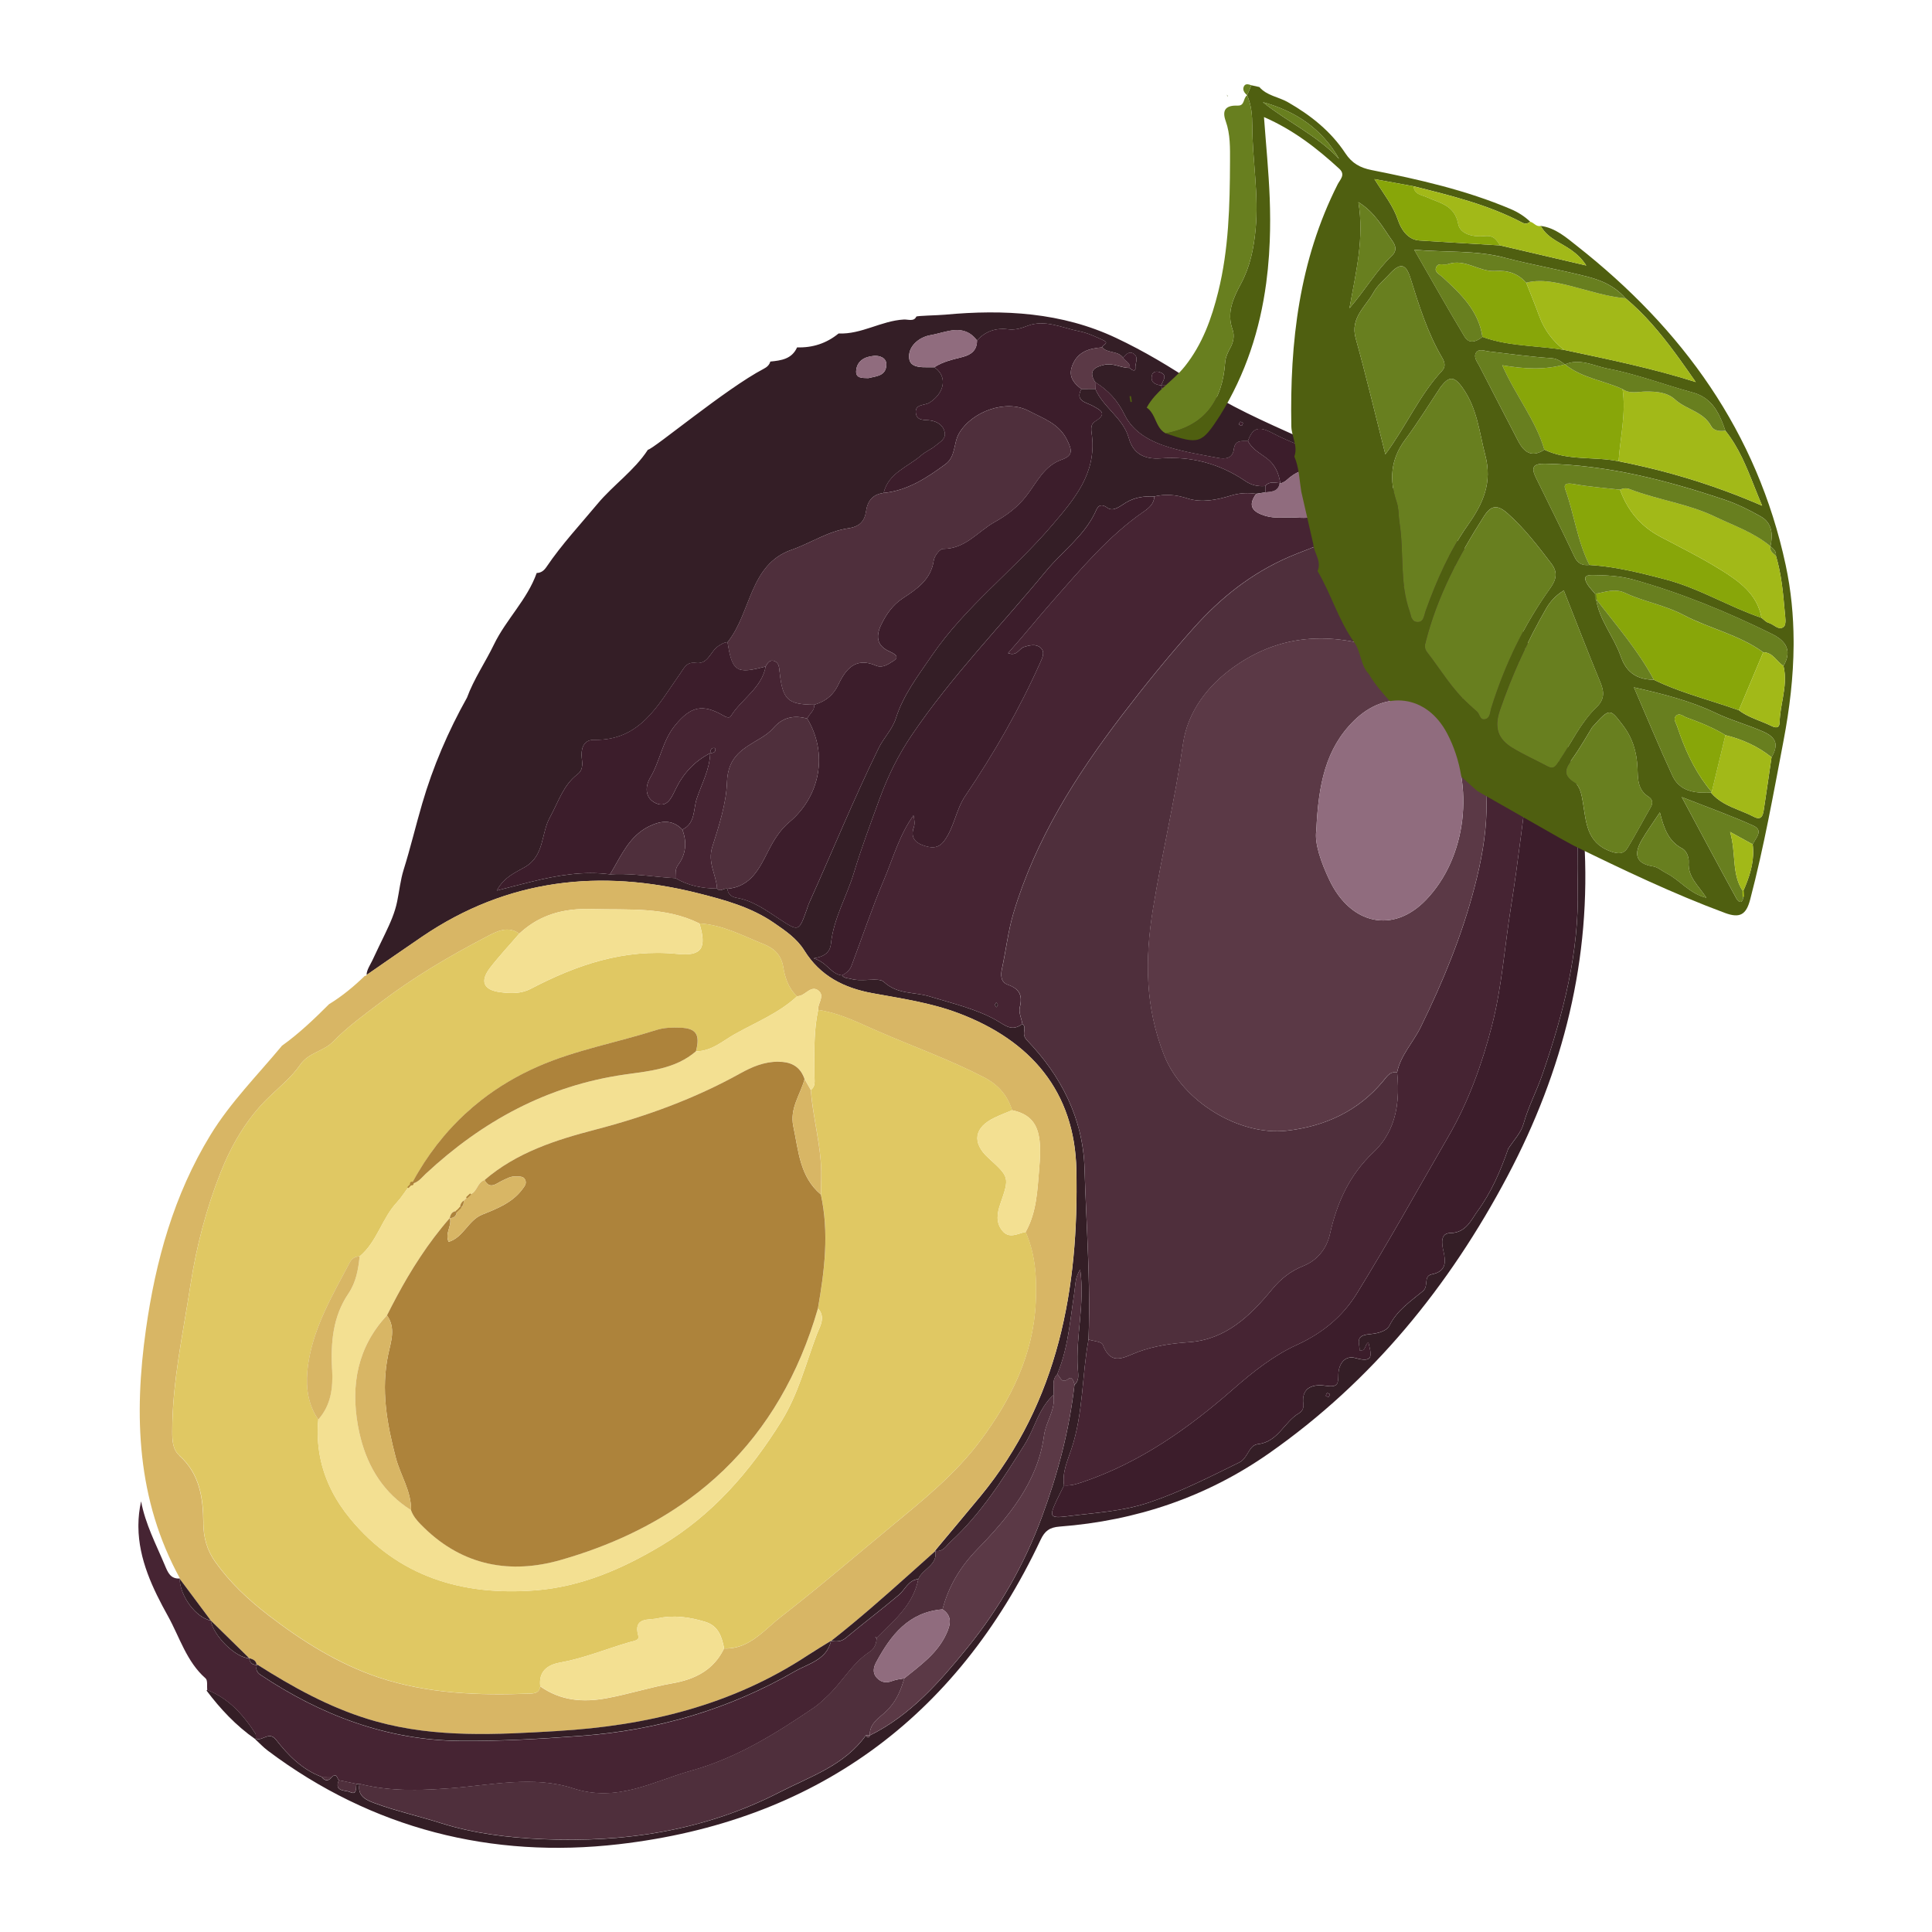 <?xml version="1.0" encoding="UTF-8"?>
<!DOCTYPE svg PUBLIC "-//W3C//DTD SVG 1.1//EN" "http://www.w3.org/Graphics/SVG/1.1/DTD/svg11.dtd">
<!-- Creator: CorelDRAW 2018 (64-Bit) -->
<svg xmlns="http://www.w3.org/2000/svg" xml:space="preserve" width="4in" height="4in" version="1.1" style="shape-rendering:geometricPrecision; text-rendering:geometricPrecision; image-rendering:optimizeQuality; fill-rule:evenodd; clip-rule:evenodd"
viewBox="0 0 702.06 702.06"
 xmlns:xlink="http://www.w3.org/1999/xlink">
 <defs>
  <style type="text/css">
   <![CDATA[
    .str0 {stroke:#4F5F10;stroke-width:0.53;stroke-linecap:round;stroke-linejoin:round;stroke-miterlimit:4}
    .str1 {stroke:#687F1F;stroke-width:0.53;stroke-linecap:round;stroke-linejoin:round;stroke-miterlimit:4}
    .str2 {stroke:#A2B918;stroke-width:0.53;stroke-linecap:round;stroke-linejoin:round;stroke-miterlimit:4}
    .str3 {stroke:#AD833B;stroke-width:0.53;stroke-linecap:round;stroke-linejoin:round;stroke-miterlimit:4}
    .fil15 {fill:none}
    .fil9 {fill:none;fill-rule:nonzero}
    .fil0 {fill:#341E26;fill-rule:nonzero}
    .fil1 {fill:#3C1D2B;fill-rule:nonzero}
    .fil4 {fill:#462433;fill-rule:nonzero}
    .fil2 {fill:#4F2F3C;fill-rule:nonzero}
    .fil10 {fill:#4F5F10;fill-rule:nonzero}
    .fil5 {fill:#5B3946;fill-rule:nonzero}
    .fil12 {fill:#687F1F;fill-rule:nonzero}
    .fil13 {fill:#88A609;fill-rule:nonzero}
    .fil6 {fill:#906C7E;fill-rule:nonzero}
    .fil11 {fill:#A2B918;fill-rule:nonzero}
    .fil14 {fill:#AD833B;fill-rule:nonzero}
    .fil3 {fill:#D8B665;fill-rule:nonzero}
    .fil7 {fill:#E0C863;fill-rule:nonzero}
    .fil8 {fill:#F3E092;fill-rule:nonzero}
   ]]>
  </style>
 </defs>
 <g id="Layer_x0020_1">
  <g id="_2257827393776">
   <g>
    <path class="fil0" d="M317.54 129.32c2.03,-0.17 4.63,0.64 4.55,3.23 -0.13,4.21 -3.88,4.15 -6.53,4.86 -2.2,-0.06 -4.58,0.1 -4.45,-2.53 0.21,-3.76 3.16,-5.28 6.43,-5.55zm101.11 6.84c0.32,-1.12 1.64,-1.28 2.61,-0.98 3.4,1.09 1.23,3.13 0.72,4.88 1.12,0.15 2.53,-0.38 3.09,1.09 0.09,0.23 -0.55,1.07 -0.94,1.13 -1.66,0.27 -1.96,-0.96 -2.15,-2.22 -2.29,-0.32 -4.1,-1.14 -3.32,-3.9zm16.14 7.82c1.96,0.12 2.3,1.48 2.23,4.18 -0.02,0.47 -0.27,1.99 -2.38,1.66 -1.69,-0.27 -2.4,-1.56 -2.47,-3.17 -0.07,-1.76 0.72,-2.79 2.61,-2.67zm15.73 9.45c0.05,-0.07 0.1,-0.12 0.16,-0.15 0.25,-0.1 0.67,0.25 1.02,0.4 -0.15,0.34 -0.22,0.89 -0.48,0.99 -0.06,0.02 -0.13,0.02 -0.22,0 -0.24,-0.06 -0.54,-0.28 -0.81,-0.4 0,0 0,0 0,0l0 0c0.12,-0.26 0.19,-0.63 0.32,-0.84zm31.73 352.8c0.06,-0.02 0.14,-0.02 0.22,0 0.01,0 0.02,0.01 0.04,0.01 0.23,0.08 0.52,0.28 0.77,0.38l0 0 0 0c-0.16,0.35 -0.24,0.89 -0.49,0.99 -0.25,0.1 -0.67,-0.25 -1.02,-0.4 0.15,-0.35 0.23,-0.89 0.48,-0.99zm65.61 -78.95c20.21,-38.2 30.53,-78.89 27.8,-122.4 -0.22,-3.4 0.52,-7.13 -2.27,-9.99 -0.04,9.2 -0.28,18.41 -0.06,27.61 0.55,23.57 -5.21,45.82 -12.82,67.9 -2.1,6.1 -5.15,11.79 -6.89,18.04 -0.91,3.27 -3.64,6.04 -5.55,9.03 -2.79,8.04 -6.21,15.94 -11.18,22.68 -2.19,2.97 -4.09,7.87 -9.84,7.94 -3.69,0.04 -3.17,3.78 -2.54,6.48 0.96,4.06 1.04,7.47 -4.18,8.51 -3.24,0.65 -1.02,4.23 -3.26,6.1 -4.4,3.68 -9.36,6.91 -12.12,12.45 -1.27,2.54 -5.44,3.05 -7.52,3.25 -5.32,0.52 -3.2,3.43 -3.4,5.87 2.48,0.36 1.77,-2.16 3.24,-2.93 0.88,4.04 2.4,7.72 -4.67,5.7 -3.82,-1.09 -6.11,1.96 -6.26,5.86 -0.11,3.01 0.19,4.94 -4.39,4.23 -3.92,-0.61 -9.26,-0.11 -8.33,6.72 0.18,1.33 -0.43,2.55 -1.59,3.23 -5.4,3.13 -7.55,10.41 -14.91,11.24 -3.46,0.39 -3.51,5.05 -6.84,6.67 -10.79,5.28 -21.37,10.73 -32.88,14.57 -9.7,3.24 -19.58,3.68 -29.42,4.95 -6.56,0.85 -6.75,0.12 -4.06,-5.68 0.43,-0.93 0.89,-1.85 1.35,-2.77 0.46,-0.93 0.93,-1.84 1.39,-2.77 -0.19,-1.19 -0.21,-2.35 -0.09,-3.49 0.05,-0.57 0.13,-1.14 0.25,-1.7 0.21,-1.12 0.53,-2.22 0.88,-3.31 0.53,-1.63 1.14,-3.23 1.67,-4.8 4.29,-12.94 3.77,-26.52 6.18,-39.69 0.5,-12.95 0.05,-25.9 -0.51,-38.83 -0.23,-5.18 -0.46,-10.35 -0.67,-15.52 -0.1,-2.59 -0.19,-5.18 -0.27,-7.76 -0.54,-18.22 -8.52,-33.75 -20.92,-46.65 -0.3,-0.31 -0.52,-0.61 -0.68,-0.91 -0.16,-0.29 -0.26,-0.58 -0.32,-0.86 -0.06,-0.28 -0.08,-0.55 -0.07,-0.81 0.01,-0.25 0.03,-0.49 0.05,-0.72 0.01,-0.03 0.01,-0.06 0.01,-0.09 0.03,-0.22 0.06,-0.43 0.08,-0.63 0,-0.02 0,-0.04 0,-0.06 0.06,-0.69 -0.02,-1.3 -0.73,-1.84 -2.48,1.86 -4.27,1.57 -6.17,0.6 -1.14,-0.59 -2.32,-1.42 -3.71,-2.19 -7.32,-4.01 -15.82,-5.94 -23.93,-8.44 -5.49,-1.69 -11.5,-0.57 -16.59,-5.3 -1.79,-1.67 -7.78,0.12 -11.81,-1.03 -0.74,-0.21 -1.53,-0.22 -2.22,-0.47 -0.28,-0.11 -0.54,-0.25 -0.78,-0.47 -0.12,-0.11 -0.23,-0.23 -0.33,-0.38 -0.91,-0.08 -1.68,-0.37 -2.38,-0.78 -0.26,-0.15 -0.52,-0.32 -0.77,-0.49 -1.99,-1.48 -3.64,-3.83 -7.17,-4.92 4.75,-0.67 6.06,-2.89 6.3,-5.31 0.94,-9.2 5.73,-17.1 8.33,-25.73 2.74,-9.08 6.08,-17.96 9.33,-26.88 3.01,-8.27 6.8,-15.93 11.69,-23.17 14.47,-21.39 32.49,-39.86 48.85,-59.69 5.83,-7.06 13.56,-12.52 17.7,-21.03 0.67,-1.37 1.37,-4.21 4.58,-1.88 2.22,1.61 4.9,-0.88 6.81,-1.99 3.32,-1.92 6.61,-2.31 10.19,-2.14 4.07,-0.98 7.9,-0.64 11.99,0.68 5.21,1.7 10.69,0.59 15.84,-0.99 0.38,-0.12 0.77,-0.23 1.16,-0.32 2.67,-0.66 5.3,-0.72 8.02,-0.34 0.93,-0.14 1.87,-0.3 2.81,-0.44 0.17,-0.03 0.34,-0.06 0.51,-0.08 0.01,-0.77 0.01,-1.54 0.02,-2.3 -2.59,0.22 -5.01,-0.29 -7.18,-1.77 -9.32,-6.35 -19.63,-9.12 -30.84,-8.29 -5.81,0.43 -9.98,-1.62 -11.56,-7.32 -2.06,-7.41 -9.32,-11.14 -12.19,-17.91 -1.69,0 -3.37,0.02 -5.05,0.02 -0.45,0.83 -0.67,1.52 -0.71,2.1 -0.07,0.96 0.35,1.63 0.99,2.14 0.25,0.21 0.55,0.38 0.86,0.54 0.31,0.16 0.64,0.31 0.97,0.45 0.66,0.28 1.32,0.53 1.86,0.82 3.17,1.73 5.59,2.86 0.96,5.76 -1.93,1.21 -1.28,3.5 -1.09,5.25 1.55,13.76 -6.44,23.01 -14.57,32.54 -13.96,16.37 -31.48,29.48 -43.67,47.35 -4.89,7.17 -10.33,14.2 -13.01,22.7 -1.28,4.07 -4.38,7.01 -6.24,10.79 -9.07,18.5 -16.83,37.58 -25.29,56.35 -0.35,0.76 -0.56,1.57 -0.84,2.36 -2.9,8.07 -2.9,8.09 -9.98,3.45 -4.87,-3.19 -9.56,-6.67 -15.54,-7.7 -0.4,-0.07 -0.8,-0.18 -1.18,-0.34 -1.14,-0.48 -2.04,-1.39 -2.13,-2.95 -1.25,-0.47 -2.54,1.42 -3.78,-0.07 -5.34,-0.06 -10.46,-1.01 -15.12,-3.79 -1.98,-0.1 -3.97,-0.27 -5.94,-0.46 -5.94,-0.56 -11.86,-1.3 -17.85,-0.91 -9.58,-1.28 -18.81,0.32 -28.2,2.59 -4.27,1.03 -8.56,2.21 -12.94,3.3 2.69,-5.02 6.84,-6.55 10.28,-8.57 7.11,-4.17 5.77,-12.18 9.03,-18.06 3.03,-5.45 4.77,-11.61 9.99,-15.6 2.54,-1.95 1.57,-4.64 1.51,-7 -0.07,-3.38 1.39,-5.6 4.56,-5.53 16.77,0.35 23.25,-12.71 31.08,-23.8 1.65,-2.33 2.44,-4.61 5.89,-4.16 4.52,0.59 5.27,-4.22 8.12,-6.08 1.08,-0.7 2.06,-1.4 3.39,-1.44 8.64,-10.66 7.91,-28.22 23.25,-33.58 6.98,-2.43 13.27,-6.77 20.59,-7.81 4.23,-0.6 5.98,-2.62 6.51,-6.25 0.56,-3.84 2.48,-6.1 6.37,-6.6 1.79,-7.34 8.86,-9.44 13.72,-13.71 1.55,-1.36 3.61,-2.15 5.18,-3.49 1.51,-1.29 3.84,-2.38 3.29,-4.9 -0.54,-2.49 -2.54,-3.76 -4.97,-4.21 -2.16,-0.4 -5.19,0.34 -5.52,-2.82 -0.33,-3.28 3.24,-2.58 4.99,-3.7 1.05,-0.68 1.94,-1.45 2.66,-2.26 3.11,-3.53 2.97,-7.99 -0.95,-10.58 -2.47,-0.08 -5.75,0.33 -7.64,-0.84 -0.28,-0.17 -0.53,-0.36 -0.74,-0.6 -0.38,-0.44 -0.64,-1.01 -0.73,-1.75 -0.55,-4.16 3.31,-7.73 7.83,-8.5 5.69,-0.97 11.9,-4.49 16.81,1.95 3.03,-3.32 6.78,-4.63 11.21,-4.08 2.51,0.32 4.62,-0.25 7.1,-1.22 6.36,-2.49 12.63,0.74 18.88,1.96 3.03,0.59 5.96,1.98 8.8,3.31 0.44,0.2 0.69,0.39 0.81,0.56 0.08,0.12 0.1,0.23 0.08,0.33 -0.01,0.06 -0.03,0.11 -0.06,0.15 -0.03,0.05 -0.07,0.1 -0.11,0.15 -0.04,0.05 -0.09,0.1 -0.15,0.15 -0.38,0.33 -0.98,0.66 -1.06,1.04 -0.01,0.06 -0.02,0.11 -0.01,0.17 1.01,1.12 2.45,1.41 3.86,1.74 0.88,0.2 1.75,0.42 2.51,0.88 0.45,0.28 0.87,0.64 1.21,1.13 0.27,-0.31 0.55,-0.63 0.85,-0.91 0.9,-0.85 1.91,-1.38 3.18,-0.4 1.74,1.34 0.29,3.42 0.46,5.13 0.13,1.29 -1.32,0.82 -2.01,-0.11 -3.13,0.09 -5.98,-1.88 -9.2,-1.16 -3.59,0.8 -6.05,2.17 -3.42,6.32 4.7,2.92 8.18,6.67 10.69,11.83 3.18,6.54 9.58,9.85 16.27,11.88 5.76,1.74 11.76,2.71 17.68,3.83 2.62,0.5 5.33,0.25 5.76,-3.15 0.45,-3.5 2.9,-2.91 5.14,-2.98 1.67,-4.86 3.95,-5.53 8.82,-2.93 6.86,3.66 14.47,5.89 21.25,9.91 1.42,0.85 3.64,0.35 5.49,0.47 -4.47,-4.78 -10.82,-6.07 -16.43,-8.6 -13.05,-5.89 -26.12,-11.55 -38.11,-19.61 -9.23,-6.2 -18.89,-11.97 -28.93,-16.7 -19.72,-9.31 -40.8,-10.45 -62.2,-8.46 -2.74,0.26 -10.27,0.35 -10.43,0.72 -0.83,1.88 -2.97,0.95 -4.54,1.04 -8.17,0.45 -15.36,5.44 -23.69,5.07 -4.39,3.59 -9.43,5.23 -15.08,5.05 -1.9,4.25 -5.77,4.77 -9.72,5.15 -0.38,1.3 -1.26,2.04 -2.45,2.66 -13.65,7.14 -40.03,29.19 -42.04,29.39 -4.97,7.63 -12.6,12.79 -18.35,19.7 -6.27,7.53 -12.98,14.71 -18.49,22.86 -0.88,1.3 -1.93,2.19 -3.57,2.22 -3.43,9.69 -11.1,16.83 -15.54,26 -3.13,6.48 -7.28,12.48 -9.79,19.3 -6.85,12.24 -12.35,25.05 -16.28,38.51 -2.34,7.99 -4.26,16.11 -6.75,24.05 -1.13,3.61 -1.56,7.67 -2.34,11.48 -0.85,4.2 -2.52,7.84 -4.35,11.68 -1.55,3.25 -3.15,6.47 -4.66,9.74 -0.64,1.37 -2.22,3.72 -2.08,5.31 3.36,-2.32 6.71,-4.65 10.07,-6.98 3.36,-2.32 6.72,-4.64 10.1,-6.93 30.98,-21.03 64.7,-24.75 100.38,-15.75 9.56,2.42 19.07,4.99 27.38,10.69 4.18,2.87 8.4,5.71 11.11,10.08 5.75,9.27 14.41,13.63 24.77,15.53 10.51,1.93 21.09,3.44 31.2,7.24 26.42,9.94 42.32,28.58 42.9,56.98 0.89,42.97 -6.44,84.08 -34.93,118.66 -5.44,6.6 -10.98,13.13 -16.45,19.71 0.34,0.08 0.66,0.11 0.99,0.1 0.3,-0.01 0.58,-0.05 0.86,-0.13 0.26,-0.08 0.51,-0.19 0.76,-0.33 0.23,-0.14 0.46,-0.3 0.67,-0.48 0.21,-0.17 0.41,-0.36 0.61,-0.57 0.2,-0.21 0.4,-0.42 0.59,-0.64 0.38,-0.42 0.75,-0.85 1.16,-1.22 11.11,-10.17 18.98,-22.73 26.94,-35.36 1.15,-1.84 2.09,-3.81 2.98,-5.8 1.97,-4.38 3.77,-8.84 7.49,-12.17 0.29,-1.72 -0.22,-3.58 0.14,-5.27 0.17,-0.78 0.51,-1.52 1.2,-2.2 2.27,-5.37 3.48,-10.98 4.37,-16.65 0.2,-1.26 0.38,-2.52 0.56,-3.79 0.18,-1.27 0.35,-2.53 0.52,-3.79 0.26,-1.9 0.52,-3.8 0.81,-5.69 0.4,-2.64 0.24,-5.34 2.1,-8.2 1.78,12.4 -1.66,24.18 -0.87,36.03 0.13,1.98 0.69,4.23 -1.2,5.87 -1.86,16.49 -6.06,32.35 -11.8,47.93 -6.4,17.38 -15.49,33.31 -27,47.49 -10.03,12.36 -20.71,24.66 -35.55,31.98 -0.19,0.43 -0.36,0.65 -0.55,0.71 -0.3,0.11 -0.6,-0.21 -0.89,-0.72 -7.78,10.95 -20.2,14.94 -31.37,20.68 -27.08,13.91 -56.14,18.38 -86.25,17.04 -12.51,-0.55 -25.1,-2.09 -36.95,-5.86 -7.93,-2.52 -16.09,-4.31 -23.89,-7.19 -3.2,-1.18 -6.41,-2.56 -5.58,-7.03l-0.26 0.01c-0.02,0 -0.04,0 -0.07,0l-0.22 0.01c0,0 -0.26,-0.01 -0.28,-0.01l-0.27 -0.01c-0.21,1.09 0.07,2.93 -0.9,3.24 -0.32,0.11 -0.78,0.04 -1.45,-0.28 -1.53,-0.74 -5.85,-0.01 -4.06,-4.27 -0.08,-0.09 -0.16,-0.2 -0.22,-0.33 -0.07,-0.12 -0.13,-0.25 -0.19,-0.39 -0.06,-0.13 -0.12,-0.27 -0.19,-0.4 -0.32,-0.63 -0.75,-1.07 -1.87,-0.16 -1.1,1.51 -2.21,1.64 -3.34,0.56 -0.16,-0.15 -0.32,-0.33 -0.48,-0.54 -7,-2.64 -12.06,-7.76 -16.51,-13.45 -2.58,-3.31 -5.02,0.71 -7.38,-0.46l-0.2 0.22c1.53,1.4 2.95,2.94 4.61,4.18 37.92,28.48 81.44,39.31 127.5,33.99 70.84,-8.18 122.62,-45.46 153.29,-110.6 1.54,-3.27 3.26,-4.55 6.94,-4.83 27.73,-2.11 53.36,-10.7 76.17,-26.69 37.38,-26.19 65.41,-60.67 86.61,-100.74z"/>
    <path class="fil1" d="M566.41 280.5c-1.18,-0.61 -0.15,-2.26 0.06,-3.47 1.5,-8.52 -2.59,-16.06 -5.36,-23.46 -0.99,-2.65 -1.76,-0.67 -2.74,0.95 -0.17,0.3 -0.36,0.58 -0.55,0.82 -0.1,0.12 -0.2,0.23 -0.3,0.33 -0.2,0.2 -0.41,0.33 -0.64,0.38 -0.16,2 -0.23,3.99 -0.27,5.98 -0.12,5.99 0.1,11.97 -0.77,18.01 -2.38,16.49 -4.13,33.07 -6.78,49.53 -2.32,14.37 -3.26,28.98 -6.92,43.14 -3.61,14 -8.46,27.51 -15.71,40.07 -11.03,19.08 -21.73,38.38 -33.3,57.14 -5.12,8.3 -12.36,14.44 -21.89,18.79 -8.25,3.75 -15.86,9.71 -22.96,15.94 -16.35,14.35 -33.97,26.82 -54.87,33.9 -2.2,0.75 -4.39,1.43 -6.75,1.19 -0.46,0.93 -0.92,1.85 -1.38,2.77 -0.46,0.92 -0.92,1.84 -1.35,2.77 -2.69,5.79 -2.5,6.52 4.06,5.68 9.84,-1.27 19.72,-1.71 29.42,-4.95 11.51,-3.84 22.09,-9.29 32.88,-14.57 3.33,-1.63 3.38,-6.28 6.84,-6.68 7.36,-0.83 9.51,-8.11 14.92,-11.24 1.15,-0.67 1.76,-1.9 1.58,-3.23 -0.93,-6.84 4.4,-7.33 8.33,-6.72 4.58,0.72 4.28,-1.22 4.39,-4.23 0.14,-3.9 2.43,-6.95 6.25,-5.86 7.07,2.01 5.55,-1.66 4.67,-5.7 -1.47,0.77 -0.76,3.29 -3.24,2.93 0.2,-2.45 -1.92,-5.35 3.4,-5.87 2.08,-0.2 6.25,-0.71 7.52,-3.25 2.76,-5.54 7.72,-8.77 12.12,-12.45 2.24,-1.86 0.02,-5.45 3.26,-6.1 5.21,-1.04 5.13,-4.45 4.18,-8.51 -0.63,-2.7 -1.15,-6.44 2.54,-6.48 5.75,-0.07 7.65,-4.97 9.84,-7.94 4.96,-6.74 8.39,-14.65 11.17,-22.68 -0.18,-0.1 -0.35,-0.19 -0.52,-0.29 0.17,0.09 0.35,0.19 0.52,0.28 1.91,-2.99 4.64,-5.76 5.55,-9.03 1.74,-6.26 4.79,-11.94 6.89,-18.04 7.61,-22.07 13.37,-44.32 12.81,-67.9 -0.22,-9.2 0.03,-18.4 0.06,-27.61 0.05,-0.36 -0.02,-0.69 -0.2,-1 -3.38,-3.86 -1.17,-10.5 -6.76,-13.38z"/>
    <path class="fil1" d="M483.56 167.23c-6.78,-4.02 -14.39,-6.25 -21.25,-9.91 -4.87,-2.61 -7.15,-1.92 -8.82,2.93 1.49,2.97 4.35,4.42 6.85,6.31 0.73,0.55 1.35,1.16 1.9,1.81 0.12,0.15 0.24,0.3 0.35,0.45 0.44,0.57 0.83,1.17 1.15,1.81 0.79,1.55 1.27,3.27 1.53,5.11 0.71,-0.38 1.54,-0.62 2.12,-1.15 6.92,-6.4 12.94,-4.65 15.47,4.53 5.87,0.06 7.64,4.62 9.72,8.84 1.28,-0.04 2.2,0.51 3.03,1.22 1.06,0.91 1.96,2.08 3.27,2.59 1.45,-2.53 3.06,-4.24 4.92,-4.91 2.39,-0.87 5.19,-0.04 8.58,2.92 6.06,5.29 14.05,9.22 16.83,17.72 0.59,1.8 2.17,1.69 3.3,2.47 2.74,1.88 5.31,3.89 4.88,7.78 -0.09,0.79 -0.09,2.27 0.04,2.3 4.92,0.77 5.51,6.38 9.34,8.3 0.17,-1.66 -0.14,-3.38 0.05,-5.03 0.11,-0.99 0.4,-1.96 1.07,-2.88 0.14,-0.48 -0.01,-0.81 -0.47,-1 -5.85,1.78 -3.97,-2.78 -4.44,-5.41 -4.01,-8.66 -10.87,-14.98 -17.55,-21.44 -0.21,0.24 -0.41,0.49 -0.63,0.73 0.21,-0.24 0.41,-0.48 0.62,-0.73 -0.05,-0.45 -0.3,-0.69 -0.75,-0.74 -4.41,1.53 -5.58,-0.38 -4.73,-4.44 0,0 -0.45,-0.36 -0.45,-0.36 -0.9,0.39 -1.19,0 -1.11,-0.87 0,0 -0.07,-0.09 -0.07,-0.09 -0.83,0.28 -1.45,0.3 -1.9,0.12 -0.75,-0.3 -1.03,-1.19 -0.99,-2.47 -0.36,-0.31 -0.72,-0.62 -1.09,-0.93 -3.19,0.45 -5.37,-0.78 -6.49,-3.81 -6.92,0.64 -11.5,-2.37 -13.88,-8.85 -0.46,-0.34 -0.93,-0.69 -1.4,-1.04 -0.31,-0.15 -0.64,-0.2 -0.98,-0.15 -0.51,-0.38 -1.03,-0.75 -1.54,-1.13 -0.32,-0.12 -0.66,-0.17 -1,-0.13 -1.85,-0.12 -4.07,0.38 -5.49,-0.47z"/>
    <path class="fil0" d="M554.31 233.41c-0.75,2.09 0.73,4.19 1.14,6.28 0.04,0.21 0.07,0.42 0.09,0.63 0.03,0.42 0.01,0.84 -0.09,1.25 -0.16,0.63 -0.5,1.26 -1.12,1.89 0.85,2.09 1.7,4.2 2.55,6.29 0.14,0.28 0.25,0.5 0.3,0.66 0.15,0.49 -0.19,0.51 -1.56,0.61 0.88,1.56 1.46,3.21 1.27,5.03 0.23,-0.05 0.44,-0.19 0.64,-0.38 0.11,-0.09 0.2,-0.2 0.3,-0.33 0.2,-0.24 0.38,-0.52 0.56,-0.82 0.98,-1.63 1.75,-3.6 2.74,-0.95 2.77,7.41 6.86,14.94 5.36,23.46 -0.21,1.21 -1.24,2.86 -0.06,3.47 5.59,2.88 3.38,9.52 6.76,13.38 1.48,-5.78 -1.17,-11.03 -2.23,-16.44 -3.03,-15.64 -8.04,-30.6 -16.22,-44.38l-0.12 0.09c-0.12,0.11 -0.3,0.27 -0.3,0.27z"/>
    <path class="fil0" d="M92.79 629.9c-3.85,-5.98 -8.38,-11.25 -14.68,-14.53 -0.9,-0.47 -1.84,-0.89 -2.82,-1.28l-0.23 0.25c5.05,6.72 10.75,12.78 17.68,17.62l0.21 -0.21c-0.04,-0.62 0.15,-1.39 -0.15,-1.85z"/>
    <path class="fil0" d="M493.98 170.14c2.37,6.48 6.96,9.49 13.88,8.86 -0.01,-0.02 -0.02,-0.05 -0.03,-0.07 -4.1,-3.72 -8.37,-7.19 -13.81,-8.8 0.01,0.02 0.01,0.04 0.02,0.06 -0.02,-0.02 -0.05,-0.03 -0.07,-0.05z"/>
    <path class="fil0" d="M546.78 228.34l0 0c0.42,0.43 0.84,0.85 1.25,1.27 1.24,-0.4 2.49,-0.81 3.73,-1.21 0,0 0.02,-0.02 0.04,-0.04l0.01 -0.01c0.08,-0.08 0.23,-0.22 0.23,-0.22 -0.03,-3.3 -3.06,-4.97 -4.15,-7.7 -0.67,0.91 -0.96,1.88 -1.07,2.88 -0.19,1.66 0.11,3.38 -0.06,5.03z"/>
    <path class="fil0" d="M524.68 191.83c-1.58,-1.48 -3.15,-2.96 -4.73,-4.44 -0.85,4.06 0.32,5.97 4.73,4.44z"/>
    <path class="fil0" d="M547.43 219.43c-1.48,-1.81 -2.96,-3.61 -4.44,-5.41 0.46,2.63 -1.42,7.19 4.44,5.41z"/>
    <path class="fil0" d="M514.35 182.81c-1.85,-1.84 -3.58,-3.9 -6.52,-3.9 0,0.01 0.01,0.01 0.01,0.02 0.01,0.02 0.02,0.05 0.03,0.07 1.11,3.03 3.3,4.26 6.49,3.81z"/>
    <path class="fil0" d="M551.8 228.36l-0.04 0.04c0.19,1.22 -0.13,2.69 0.4,3.74 0.32,0.63 0.94,1.1 2.15,1.27 0,0 0.19,-0.15 0.31,-0.27 0.06,-0.05 0.11,-0.1 0.11,-0.1 -0.09,-2.08 -1.14,-3.64 -2.68,-4.93l-0.23 0.23 -0.01 0.01z"/>
    <path class="fil0" d="M516.43 186.2c0.45,0.19 1.07,0.15 1.9,-0.12 -0.96,-0.78 -1.92,-1.56 -2.89,-2.34 -0.04,1.27 0.24,2.16 0.99,2.46z"/>
    <path class="fil0" d="M525.45 192.57l-0.01 0.01c-0.2,0.24 -0.41,0.49 -0.62,0.73 0.21,-0.25 0.42,-0.49 0.63,-0.74z"/>
    <path class="fil0" d="M490.06 167.83c0.51,0.38 1.03,0.75 1.54,1.13 -0.29,-0.69 -0.52,-1.46 -1.54,-1.13z"/>
    <path class="fil0" d="M519.51 187.03c-0.37,-0.29 -0.74,-0.57 -1.11,-0.87 -0.08,0.87 0.22,1.25 1.11,0.87z"/>
    <path class="fil0" d="M494.05 170.19c-0.01,-0.02 -0.01,-0.04 -0.02,-0.06 -0.24,-0.66 -0.51,-1.3 -1.45,-1.02 0.47,0.35 0.94,0.69 1.4,1.03 0.02,0.02 0.05,0.03 0.07,0.05z"/>
    <path class="fil2" d="M395.54 486.77c1.33,0.44 3.32,0.63 4.42,1.16 0.36,0.18 0.63,0.39 0.74,0.67 3.13,8.1 7.75,4.52 12.99,2.61 5.82,-2.13 12.05,-3.03 18.38,-3.48 13.36,-0.95 22.23,-9.53 30.21,-19.22 3.1,-3.77 6.67,-6.62 11.35,-8.49 5.04,-2.01 8.46,-6.23 9.67,-11.6 2.56,-11.42 7.03,-21.44 15.85,-29.76 3.04,-2.87 5.16,-6.13 6.57,-9.67 2.34,-5.89 2.69,-12.53 1.98,-19.31 -1.59,-0.26 -2.61,0.35 -3.48,1.26 -0.52,0.54 -0.99,1.18 -1.5,1.8 -9.14,11.12 -21.54,16.66 -35.28,18.16 -16.86,1.83 -37.69,-10.32 -44.48,-27.63 -6.8,-17.33 -6.95,-34.64 -3.99,-52.86 3.27,-20.14 8.06,-39.97 10.95,-60.2 1.64,-11.48 8.88,-21.08 18.58,-27.93 21.02,-14.87 42.92,-11.77 64.72,-2.08 4.68,2.08 8.41,6.14 12.03,9.97 1.81,1.92 3.29,4.5 6.43,4.66 -1.84,-9.55 -8.53,-15.89 -15.17,-22.06 -2.51,-2.34 -4.27,-4.34 -3.73,-7.82 0.83,-5.28 -1.13,-9.92 -4.12,-13.9 -4.43,-5.89 -6.62,-12.79 -9.75,-19.27 -1.3,-0.51 -2.21,-1.69 -3.27,-2.59 -0.83,-0.71 -1.75,-1.26 -3.03,-1.22 -5.82,8.62 -15.7,10.69 -24.31,14.47 -13.6,5.96 -24.57,14.64 -34.5,25.74 -9.17,10.27 -17.82,20.94 -26.12,31.81 -16.69,21.86 -31.37,45.01 -39.38,71.78 -1.98,6.64 -2.71,13.46 -4.17,20.17 -0.48,2.17 -0.66,4.94 2.17,5.92 4.16,1.44 5.4,3.86 4.29,8.17 -0.47,1.82 0.59,4.03 0.96,6.07 0.71,0.54 0.78,1.15 0.73,1.84 -0.01,0.02 -0.01,0.03 -0.01,0.05 -0.02,0.2 -0.05,0.41 -0.08,0.63 0,0.03 -0.01,0.06 -0.01,0.09 -0.03,0.23 -0.06,0.47 -0.06,0.72 -0.01,0.26 0.01,0.53 0.07,0.81 0.06,0.28 0.16,0.56 0.32,0.86 0.16,0.3 0.38,0.6 0.68,0.91 12.41,12.9 20.39,28.43 20.92,46.65 0.08,2.58 0.17,5.17 0.27,7.76 0.2,5.18 0.45,10.35 0.67,15.52 0.56,12.93 1.01,25.88 0.51,38.84z"/>
    <path class="fil3" d="M65.2 528.94c-2.5,-2.24 -2.62,-5.52 -2.62,-8.77 0.01,-18.06 3.92,-35.58 6.64,-53.3 2.16,-14.06 5.8,-27.82 10.9,-40.72 3.84,-9.7 9.36,-19.51 17.51,-27.38 3.9,-3.77 8.4,-7.41 11.45,-11.85 3.11,-4.53 8.42,-4.76 12,-8.45 5.12,-5.29 11.27,-9.7 17.22,-14.23 12.04,-9.17 24.97,-16.78 38.27,-23.73 0.8,-0.42 1.69,-0.91 2.64,-1.35 0.47,-0.22 0.96,-0.43 1.46,-0.62 0.5,-0.19 1.01,-0.35 1.53,-0.47 0.27,-0.07 0.53,-0.12 0.79,-0.16 1.85,-0.29 3.8,-0.03 5.71,1.37 1.39,-1.3 2.83,-2.44 4.32,-3.43 1.48,-1 3.02,-1.84 4.6,-2.53 1.06,-0.48 2.13,-0.88 3.22,-1.24 4.38,-1.4 9.1,-1.91 14.16,-1.75 13.27,0.4 26.68,-0.94 39.15,5.24 8.42,0.46 15.73,4.47 23.31,7.51 3.64,1.46 6.41,3.71 7.18,8.43 0.22,1.38 0.55,2.8 1.03,4.2 0.8,2.33 2.03,4.56 3.98,6.33 0.41,-0.07 0.83,-0.09 1.21,-0.22 2.21,-0.73 4.15,-3.82 6.6,-1.79 0.44,0.37 0.7,0.75 0.84,1.16 0.59,1.76 -1.16,3.88 -1.02,5.8 0,0 0,0 0,0 6.83,0.97 13.02,3.86 19.19,6.62 0.88,0.39 1.76,0.78 2.64,1.17 12.85,5.58 26.08,10.31 38.55,16.77 1.27,0.66 2.43,1.39 3.48,2.21 3.17,2.45 5.37,5.63 6.63,9.68 6.62,1.4 9.31,4.97 9.99,11.16 0.32,2.81 0.21,6.16 -0.14,10.09 -0.67,7.79 -0.89,15.87 -4.94,23.02 3.64,8.19 4.09,16.96 3.68,25.62 -0.89,18.98 -9.04,35.34 -20.16,50.24 -9.11,12.21 -20.97,21.71 -32.64,31.35 -13.2,10.9 -26.18,22.06 -39.69,32.55 -2.34,1.81 -4.55,3.93 -6.88,5.87 -3.89,3.22 -8.13,5.91 -13.89,5.7 -2.37,4.93 -5.91,8.08 -10.24,10.1 -0.87,0.41 -1.76,0.76 -2.69,1.08 -0.92,0.32 -1.88,0.6 -2.85,0.84 -0.98,0.25 -1.98,0.46 -3.02,0.64 -7.97,1.4 -15.69,3.9 -23.68,5.38 -8.89,1.66 -16.89,0.93 -24.34,-4.29 -0.23,2.16 -1.65,2.57 -3.55,2.65 -18.71,0.74 -37.52,0.04 -55.21,-5.89 -14.49,-4.86 -27.68,-13.11 -40,-22.6 -7.37,-5.68 -13.93,-11.82 -19.3,-19.36 -3.05,-4.29 -4.29,-8.91 -4.34,-14.13 -0.09,-9.11 -1.3,-17.87 -8.71,-24.49zm11.4 59.92c4.65,4.57 9.32,9.14 13.97,13.7 0,0 -0.04,0 -0.06,0 0.99,0.25 1.92,0.58 2.4,1.4 0.16,0.27 0.28,0.6 0.33,1l0.21 -0.1c12.78,8.13 25.91,15.43 40.49,19.89 0.97,0.3 1.95,0.59 2.94,0.86 21.68,5.98 43.67,4.72 65.63,3.43 32.47,-1.9 63.38,-9.31 90.97,-27.5 2.78,-1.83 5.65,-3.53 8.48,-5.3 0,0 0.03,0.07 0.03,0.07 9.86,-7.72 19.24,-16.01 28.57,-24.35 3.11,-2.78 6.21,-5.57 9.33,-8.35 0,0 -0.17,-0.14 -0.17,-0.14 5.49,-6.56 11.03,-13.09 16.48,-19.7 28.5,-34.58 35.82,-75.69 34.93,-118.66 -0.59,-28.39 -16.48,-47.03 -42.91,-56.98 -10.11,-3.81 -20.69,-5.31 -31.2,-7.23 -10.35,-1.9 -19.01,-6.26 -24.76,-15.53 -2.71,-4.37 -6.94,-7.21 -11.11,-10.08 -8.31,-5.69 -17.82,-8.28 -27.38,-10.69 -35.68,-9 -69.4,-5.29 -100.39,15.75 -3.37,2.29 -6.74,4.61 -10.09,6.94 -3.36,2.32 -6.72,4.65 -10.08,6.97 -0.11,0.3 -0.32,0.41 -0.62,0.34 -3.97,3.84 -8.2,7.35 -12.92,10.25 0,0 -0.02,-0.02 -0.02,-0.02 -5.44,5.44 -11,10.76 -17.28,15.24 0,0 -0.06,0.12 -0.06,0.12 -8.8,10.59 -18.58,20.39 -25.84,32.26 -13.29,21.75 -19.93,45.7 -23.44,70.63 -4.41,31.29 -3.34,61.92 12.36,90.5l-0.06 0.05c-0.03,0.02 -0.06,0.05 -0.06,0.05 3.77,5.07 7.55,10.12 11.33,15.18z"/>
    <polygon class="fil3" points="76.6,588.85 76.6,588.85 "/>
    <path class="fil4" d="M362.1 366.05l0 0c-0.04,-0.07 -0.1,-0.15 -0.16,-0.22 -0.17,-0.22 -0.35,-0.44 -0.36,-0.66 -0.01,-0.3 0.3,-0.61 0.47,-0.9 0.19,0.29 0.38,0.57 0.58,0.88 -0.19,0.31 -0.36,0.61 -0.54,0.91zm9.42 6.04c-0.36,-2.03 -1.43,-4.24 -0.96,-6.07 1.1,-4.32 -0.14,-6.73 -4.29,-8.17 -2.82,-0.98 -2.64,-3.76 -2.17,-5.92 1.47,-6.71 2.19,-13.54 4.18,-20.17 8,-26.77 22.69,-49.92 39.37,-71.79 8.3,-10.87 16.95,-21.54 26.12,-31.81 9.92,-11.1 20.9,-19.78 34.5,-25.74 8.61,-3.78 18.49,-5.85 24.32,-14.47 -2.08,-4.22 -3.85,-8.79 -9.72,-8.83 -1.56,8.09 -3.5,9.51 -12.01,8.96 -3.69,-0.24 -7.42,0.5 -11.11,-0.64 -4.5,-1.38 -6.53,-3.54 -3.28,-7.99 -2.71,-0.39 -5.34,-0.32 -8.02,0.33 -0.38,0.1 -0.77,0.2 -1.15,0.32 -5.17,1.59 -10.63,2.69 -15.85,1 -4.09,-1.33 -7.92,-1.67 -11.99,-0.69 -0.07,2.66 -1.96,4.19 -3.81,5.47 -12.87,8.89 -22.72,20.77 -32.96,32.34 -5.47,6.19 -10.58,12.62 -16.36,19.09 3.26,1.28 3.99,-1.64 5.74,-2.2 2.03,-0.66 4.39,-1.2 6,0.21 1.79,1.56 0.8,3.52 -0.14,5.61 -7.59,16.96 -16.81,32.96 -27.21,48.34 -3.33,4.92 -3.94,11.33 -7.62,16.3 -2.3,3.11 -5.12,2.51 -7.85,1.54 -2.82,-1.01 -4.4,-3.03 -3.21,-6.41 0.46,-1.3 0.27,-2.82 -0.09,-4.4 -5.12,7.08 -7.38,15.46 -10.7,23.29 -4.35,10.26 -7.89,20.87 -11.82,31.31 -0.61,1.64 -1.91,2.72 -3.46,3.5 0.11,0.14 0.22,0.27 0.33,0.38 0.24,0.21 0.5,0.36 0.78,0.47 0.69,0.26 1.49,0.27 2.22,0.48 4.03,1.15 10.02,-0.65 11.81,1.02 5.08,4.73 11.09,3.62 16.59,5.31 8.1,2.49 16.61,4.42 23.92,8.44 1.4,0.77 2.58,1.6 3.72,2.18 1.9,0.98 3.69,1.26 6.17,-0.6z"/>
    <path class="fil4" d="M386.66 539.75c2.36,0.23 4.55,-0.45 6.74,-1.19 20.91,-7.08 38.52,-19.55 54.88,-33.9 7.1,-6.23 14.71,-12.19 22.96,-15.94 9.53,-4.34 16.77,-10.48 21.88,-18.78 11.57,-18.76 22.27,-38.06 33.3,-57.14 7.26,-12.56 12.1,-26.07 15.72,-40.07 3.66,-14.17 4.6,-28.77 6.92,-43.15 2.66,-16.46 4.4,-33.04 6.78,-49.53 0.88,-6.03 0.66,-12.03 0.78,-18.01 0.04,-2 0.11,-3.99 0.27,-5.98 0.2,-1.84 -0.38,-3.47 -1.27,-5.03 -0.56,-1.14 -0.56,-1.14 1.27,-1.27 -0.85,-2.1 -1.7,-4.2 -2.55,-6.3 -3.49,-3.99 -7.26,-7.84 -6.3,-13.85 -0.41,-0.43 -0.83,-0.85 -1.25,-1.27 -3.83,-1.92 -4.42,-7.53 -9.35,-8.3 -0.13,-0.02 -0.13,-1.51 -0.04,-2.3 0.43,-3.9 -2.14,-5.9 -4.88,-7.78 -1.13,-0.78 -2.72,-0.67 -3.31,-2.47 -2.77,-8.5 -10.77,-12.42 -16.83,-17.72 -3.39,-2.96 -6.19,-3.79 -8.57,-2.92 -1.86,0.67 -3.47,2.38 -4.92,4.91 3.13,6.48 5.32,13.39 9.75,19.27 3,3.98 4.95,8.62 4.12,13.9 -0.54,3.48 1.21,5.48 3.73,7.82 6.64,6.17 13.34,12.51 15.18,22.06 -1.38,5.09 2.46,8.71 4.02,12.83 6.92,18.23 4.94,36.26 0.22,54.43 -4.61,17.82 -11.57,34.76 -19.66,51.22 -2.71,5.52 -7.25,10.11 -8.56,16.39 0.71,6.78 0.36,13.42 -1.98,19.31 -1.41,3.53 -3.53,6.8 -6.57,9.67 -8.83,8.32 -13.3,18.34 -15.86,29.76 -1.2,5.37 -4.63,9.59 -9.66,11.6 -4.68,1.87 -8.25,4.72 -11.35,8.49 -7.97,9.69 -16.85,18.28 -30.2,19.22 -6.33,0.44 -12.56,1.35 -18.38,3.48 -5.24,1.92 -9.85,5.49 -12.98,-2.61 -0.11,-0.28 -0.37,-0.5 -0.74,-0.67 -1.09,-0.53 -3.08,-0.72 -4.42,-1.16 -2.41,13.16 -1.89,26.74 -6.18,39.68 -0.53,1.58 -1.14,3.17 -1.67,4.8 -0.35,1.09 -0.66,2.19 -0.88,3.31 -0.11,0.56 -0.2,1.12 -0.25,1.69 -0.11,1.14 -0.1,2.3 0.09,3.5z"/>
    <path class="fil1" d="M389.96 138.32c-0.2,-0.32 -0.37,-0.66 -0.5,-1.01 -0.13,-0.35 -0.23,-0.72 -0.29,-1.1 -0.14,-0.96 -0.02,-2.03 0.43,-3.26 1.92,-5.14 6.12,-6.36 10.92,-6.71 -0.01,-0.06 -0.01,-0.12 0,-0.17 0.09,-0.39 0.68,-0.71 1.06,-1.04 0.05,-0.05 0.11,-0.1 0.15,-0.15 0.04,-0.05 0.08,-0.1 0.11,-0.15 0.03,-0.05 0.06,-0.1 0.06,-0.15 0.02,-0.11 0,-0.21 -0.08,-0.33 -0.12,-0.17 -0.37,-0.36 -0.81,-0.56 -2.84,-1.33 -5.76,-2.72 -8.8,-3.31 -6.24,-1.22 -12.52,-4.45 -18.88,-1.96 -2.48,0.98 -4.59,1.54 -7.1,1.22 -4.42,-0.55 -8.18,0.76 -11.21,4.08 0.04,3.51 -2.06,5.18 -5.15,5.98 -3.58,0.93 -7.22,1.68 -10.38,3.76 3.92,2.59 4.05,7.05 0.95,10.58 -0.72,0.81 -1.61,1.58 -2.66,2.26 -1.74,1.12 -5.31,0.42 -4.99,3.7 0.32,3.16 3.36,2.42 5.52,2.82 2.43,0.45 4.42,1.72 4.96,4.21 0.55,2.52 -1.78,3.61 -3.29,4.9 -1.58,1.34 -3.63,2.13 -5.18,3.49 -4.86,4.28 -11.94,6.37 -13.72,13.71 8.7,-0.86 15.65,-5.44 22.45,-10.43 3.84,-2.81 2.86,-7.56 4.95,-11.19 4.6,-7.96 17.08,-12.58 25.36,-8.19 5.18,2.74 10.99,4.52 13.95,10.62 1.74,3.58 2.28,5.6 -2.01,7.1 -6.46,2.26 -9.08,8.41 -12.91,13.27 -3.16,4 -6.87,6.83 -11.43,9.38 -6.15,3.44 -10.62,9.79 -18.78,9.76 -1.16,-0.01 -3.12,2.59 -3.35,4.19 -1.03,7.04 -6.08,10.35 -11.36,13.84 -3.45,2.3 -5.85,5.58 -7.76,9.57 -2.3,4.84 -1.07,7.84 3.1,9.71 4.39,1.96 2.08,2.99 -0.12,4.34 -1.48,0.9 -3.18,1.5 -4.81,0.79 -7.36,-3.23 -10.98,1.12 -13.7,6.84 -0.69,1.46 -1.54,2.7 -2.53,3.74 -1.65,1.72 -3.73,2.88 -6.24,3.61 0.07,1.09 -0.38,1.92 -0.95,2.69 -0.29,0.38 -0.6,0.75 -0.88,1.14 -0.28,0.38 -0.54,0.78 -0.73,1.22 7.61,12.66 4.81,28.13 -6.51,37.62 -3.33,2.79 -5.63,6.52 -7.65,10.49 -3.2,6.3 -6.34,13 -14.84,13.73 0.09,1.56 1,2.47 2.13,2.95 0.38,0.16 0.78,0.27 1.19,0.34 5.98,1.03 10.67,4.5 15.54,7.7 7.07,4.64 7.09,4.62 9.98,-3.45 0.28,-0.78 0.5,-1.6 0.84,-2.36 8.46,-18.77 16.23,-37.85 25.3,-56.35 1.85,-3.78 4.96,-6.72 6.24,-10.79 2.67,-8.49 8.12,-15.53 13.01,-22.7 12.19,-17.87 29.71,-30.98 43.67,-47.35 8.14,-9.54 16.12,-18.78 14.58,-32.54 -0.2,-1.74 -0.85,-4.04 1.09,-5.24 4.63,-2.9 2.2,-4.03 -0.96,-5.76 -0.54,-0.29 -1.21,-0.54 -1.87,-0.82 -0.33,-0.14 -0.66,-0.28 -0.97,-0.45 -0.31,-0.16 -0.6,-0.34 -0.86,-0.54 -0.64,-0.51 -1.06,-1.18 -0.99,-2.15 0.04,-0.57 0.26,-1.27 0.71,-2.09l0 0c-1.23,-0.93 -2.3,-1.9 -3,-3.03z"/>
    <path class="fil4" d="M92.79 629.9c0.3,0.46 0.11,1.22 0.15,1.85 2.37,1.16 4.8,-2.86 7.38,0.45 4.44,5.7 9.51,10.81 16.51,13.45 1.27,-0.01 2.55,-0.01 3.82,-0.02 1.12,-0.9 1.55,-0.47 1.87,0.17 0.07,0.12 0.12,0.26 0.19,0.4 0.06,0.13 0.12,0.26 0.19,0.39 0.07,0.12 0.14,0.23 0.22,0.33 2.13,0.43 4.27,0.87 6.41,1.31 0,0 0.13,0 0.27,0 0,0 0.01,0 0.02,0 0.13,0 0.25,0.01 0.25,0.01l0.22 -0.01 0.07 0 0.26 -0 0 0c6.78,1.73 13.55,2.26 20.4,2.2 0.69,-0.01 1.37,-0.02 2.06,-0.03 1.37,-0.04 2.75,-0.09 4.13,-0.15 2.07,-0.11 4.15,-0.24 6.25,-0.4 14.89,-1.11 30.37,-4.7 44.8,0.02 16.09,5.26 28.99,-2.53 43.05,-6.45 16.49,-4.61 30.72,-13.52 44.67,-23.01 1.54,-1.05 2.88,-2.4 4.27,-3.66 5.68,-5.15 9.28,-12.28 15.9,-16.57 1.61,-1.04 2.32,-2.93 2.44,-4.9l-0.52 -0.29 0.23 -0.23 0.28 0.53c3.47,-3.58 7.25,-6.94 10.21,-10.87 2.3,-3.06 4.11,-6.46 4.91,-10.58 -1.82,0.18 -3.01,1.12 -4.03,2.27 -1.02,1.15 -1.87,2.5 -3.03,3.48 -6.34,5.35 -12.98,10.37 -19.35,15.68 -1.72,1.43 -3.42,1.28 -5.29,1.09l0 0c-0.01,-0.01 -0.02,-0.07 -0.02,-0.07 -0.39,1.74 -1.11,3.13 -2.03,4.27 -2.8,3.45 -7.52,4.73 -11.09,6.79 -23.96,13.82 -49.88,21.41 -77.62,23.47 -14.74,1.09 -29.51,1.96 -44.21,1.82 -26.43,-0.27 -50.41,-9.34 -72.33,-23.98 -1.42,-0.95 -1.93,-2.13 -1.24,-3.76 0.01,0 -0.2,0.1 -0.2,0.1 -1.67,0.06 -2.45,-0.88 -2.74,-2.4l0.01 0c0.01,0 0.06,0 0.06,0 -4.88,-0.11 -12.96,-8.03 -14.01,-13.71 -5.33,-1.01 -11.16,-8.83 -11.29,-15.18 0,0 0.03,-0.03 0.06,-0.05 0.03,-0.03 0.06,-0.05 0.06,-0.05 -3.48,0.23 -4.42,-2.21 -5.53,-4.86 -3.19,-7.6 -7.06,-14.92 -8.61,-23.19 -0.65,2.92 -0.96,5.78 -0.98,8.57l0 0.7c0.09,11.81 5.21,22.49 10.77,32.49 4.2,7.56 6.72,16.51 13.66,22.59 0.81,0.71 0.42,2.79 0.58,4.23 0.98,0.38 1.92,0.81 2.82,1.28 6.31,3.28 10.83,8.55 14.68,14.53z"/>
    <path class="fil2" d="M268.73 243.24c1.11,0.41 2.53,0.41 4.42,0.11 1.42,-0.23 3.09,-0.62 5.08,-1.16 0.09,-0.17 0.19,-0.34 0.28,-0.51 0.1,-0.17 0.2,-0.33 0.3,-0.48 0.22,-0.3 0.45,-0.57 0.72,-0.77 0.54,-0.4 1.2,-0.53 2.08,-0.11 1.49,0.71 1.52,2.31 1.68,3.82 1.07,10.16 2.9,11.87 12.61,11.95 2.51,-0.72 4.58,-1.88 6.24,-3.61 1,-1.03 1.84,-2.27 2.53,-3.74 2.72,-5.72 6.34,-10.07 13.7,-6.85 1.63,0.72 3.33,0.12 4.81,-0.79 2.2,-1.34 4.52,-2.37 0.12,-4.33 -4.17,-1.87 -5.41,-4.87 -3.1,-9.71 1.91,-4 4.31,-7.28 7.76,-9.57 5.28,-3.5 10.33,-6.81 11.37,-13.84 0.23,-1.59 2.19,-4.2 3.35,-4.19 8.16,0.03 12.63,-6.32 18.78,-9.76 4.56,-2.55 8.28,-5.38 11.43,-9.38 3.83,-4.86 6.45,-11.01 12.9,-13.27 4.29,-1.5 3.75,-3.53 2.01,-7.1 -2.96,-6.1 -8.77,-7.89 -13.95,-10.63 -8.28,-4.38 -20.76,0.23 -25.36,8.2 -2.09,3.63 -1.12,8.38 -4.95,11.19 -6.81,4.99 -13.75,9.57 -22.46,10.43 -3.89,0.5 -5.81,2.76 -6.37,6.6 -0.54,3.63 -2.29,5.65 -6.51,6.25 -7.32,1.04 -13.61,5.38 -20.59,7.81 -15.34,5.35 -14.61,22.91 -23.25,33.58 0.75,4.69 1.46,7.51 2.92,8.96 0.41,0.41 0.89,0.72 1.44,0.92z"/>
    <path class="fil2" d="M339.89 563.61c0.9,5.19 -4.66,6.45 -6.2,10.17 -0.79,4.12 -2.61,7.52 -4.91,10.58 -2.96,3.93 -6.74,7.29 -10.21,10.87 -0.12,1.98 -0.84,3.87 -2.44,4.9 -6.62,4.29 -10.22,11.42 -15.89,16.57 -1.39,1.27 -2.74,2.61 -4.27,3.66 -13.95,9.49 -28.18,18.4 -44.67,23.01 -14.06,3.93 -26.97,11.72 -43.05,6.46 -14.43,-4.72 -29.91,-1.13 -44.8,-0.01 -2.09,0.16 -4.18,0.29 -6.24,0.4 -1.39,0.07 -2.76,0.12 -4.13,0.15 -0.69,0.02 -1.37,0.03 -2.06,0.03 -6.85,0.06 -13.61,-0.46 -20.39,-2.2 -0.84,4.48 2.38,5.85 5.57,7.03 7.81,2.88 15.96,4.68 23.89,7.2 11.86,3.77 24.44,5.31 36.96,5.86 30.11,1.34 59.17,-3.13 86.24,-17.05 11.17,-5.74 23.59,-9.73 31.37,-20.68 0.48,0.01 0.96,0.01 1.45,0.01 0,0 0,0 0,0.01 -0.22,-3.16 1.77,-5.14 3.74,-6.82 0.65,-0.56 1.31,-1.09 1.88,-1.62 0.48,-0.44 0.91,-0.88 1.33,-1.34 2.9,-3.21 4.39,-6.86 5.53,-10.91 -1.42,0.29 -2.92,0.39 -4.24,0.91 -2.2,0.87 -4.05,0.66 -5.68,-1.06 -1.76,-1.86 -1.23,-3.97 -0.23,-5.79 5.29,-9.78 11.76,-18.16 24.07,-19.13 2.15,-8.38 6.53,-15.56 12.47,-21.67 11.56,-11.88 22.13,-24.59 24.41,-41.51 0.7,-5.18 4.32,-9.43 3.43,-14.75 -3.71,3.33 -5.52,7.79 -7.48,12.16 -0.9,1.99 -1.82,3.97 -2.98,5.81 -7.95,12.64 -15.83,25.19 -26.94,35.37 -0.4,0.37 -0.78,0.79 -1.15,1.22 -0.2,0.22 -0.4,0.43 -0.59,0.64 -0.2,0.2 -0.4,0.39 -0.62,0.57 0,0 0,0 -0,0.01 -0.21,0.17 -0.43,0.33 -0.67,0.46 0,0.01 -0.01,0.01 -0.01,0.01 -0.23,0.14 -0.48,0.24 -0.75,0.32 -0.01,0 -0.01,0 -0.02,0 -0.26,0.07 -0.54,0.12 -0.84,0.13l-0.04 0c-0.3,0.01 -0.61,-0.03 -0.96,-0.11 -0.01,0 -0.02,0 -0.02,0 0,-0.01 0.17,0.14 0.17,0.14z"/>
    <path class="fil1" d="M309.43 350.92c3.93,-10.44 7.47,-21.05 11.82,-31.31 3.32,-7.83 5.58,-16.22 10.7,-23.3 0.36,1.58 0.55,3.11 0.09,4.41 -1.19,3.38 0.39,5.4 3.21,6.4 2.73,0.98 5.55,1.57 7.85,-1.54 3.67,-4.97 4.29,-11.38 7.62,-16.3 10.4,-15.38 19.62,-31.38 27.21,-48.34 0.93,-2.09 1.93,-4.05 0.14,-5.61 -1.62,-1.41 -3.97,-0.87 -6,-0.21 -1.75,0.57 -2.48,3.48 -5.75,2.21 5.78,-6.47 10.88,-12.9 16.35,-19.08 10.24,-11.58 20.1,-23.46 32.96,-32.35 1.85,-1.28 3.75,-2.82 3.82,-5.47 -3.58,-0.17 -6.87,0.22 -10.19,2.14 -1.91,1.1 -4.59,3.6 -6.81,1.98 -3.21,-2.33 -3.91,0.51 -4.58,1.88 -4.14,8.51 -11.87,13.96 -17.7,21.02 -16.36,19.84 -34.38,38.3 -48.86,59.69 -4.89,7.23 -8.68,14.89 -11.69,23.16 -3.25,8.92 -6.6,17.8 -9.33,26.88 -2.6,8.63 -7.39,16.53 -8.33,25.73 -0.25,2.42 -1.56,4.64 -6.3,5.31 3.53,1.09 5.18,3.44 7.17,4.92 0.25,0.19 0.5,0.35 0.77,0.5 0.7,0.41 1.46,0.7 2.37,0.78 1.55,-0.78 2.84,-1.86 3.46,-3.5z"/>
    <path class="fil1" d="M221.66 317.73c3.23,-5.28 5.75,-11.17 10.58,-15.12 1.12,-0.91 2.36,-1.72 3.76,-2.4 4.19,-2.02 8.33,-2.52 11.96,1.25 4.81,-2.33 3.92,-7.31 5.23,-11.27 1.81,-5.44 4.71,-10.55 4.88,-16.48l-0.01 0c-5.75,2.93 -9.84,7.42 -12.63,13.22 -1.43,2.98 -3.05,6.85 -7.19,4.9 -3.9,-1.84 -3.89,-5.99 -1.94,-9.27 3.61,-6.08 4.39,-13.39 9.09,-19.06 5.54,-6.69 9.76,-7.9 17.43,-3.5 1.01,0.58 2.2,1.12 2.79,0.19 3.87,-6.24 11.17,-10.09 12.63,-18 -2,0.53 -3.67,0.93 -5.09,1.16 -1.88,0.3 -3.31,0.3 -4.42,-0.11 -0.55,-0.21 -1.03,-0.51 -1.44,-0.92 -1.45,-1.45 -2.17,-4.27 -2.92,-8.96 -1.32,0.04 -2.3,0.74 -3.38,1.44 -2.85,1.86 -3.6,6.67 -8.12,6.07 -3.45,-0.45 -4.24,1.83 -5.89,4.16 -7.84,11.09 -14.31,24.15 -31.08,23.81 -3.17,-0.07 -4.63,2.15 -4.56,5.53 0.06,2.36 1.03,5.06 -1.51,7.01 -5.22,4 -6.96,10.15 -9.99,15.6 -3.27,5.87 -1.92,13.89 -9.03,18.06 -3.45,2.02 -7.6,3.55 -10.29,8.57 4.37,-1.1 8.67,-2.27 12.94,-3.3 9.39,-2.27 18.62,-3.87 28.2,-2.59z"/>
    <path class="fil5" d="M382.81 506.89c0.89,5.33 -2.74,9.58 -3.43,14.75 -2.28,16.92 -12.84,29.62 -24.41,41.51 -5.94,6.1 -10.32,13.29 -12.47,21.66 3.66,2.45 2.89,5.63 1.4,8.88 -3.26,7.14 -9.49,11.48 -15.31,16.2 -1.15,4.04 -2.64,7.7 -5.54,10.9 -0.41,0.46 -0.86,0.9 -1.33,1.35 -0.57,0.53 -1.22,1.06 -1.88,1.62 -1.97,1.69 -3.95,3.66 -3.73,6.82l0 0c14.83,-7.33 25.51,-19.62 35.54,-31.99 11.51,-14.18 20.6,-30.11 27,-47.49 5.74,-15.58 9.94,-31.44 11.8,-47.92 -0.18,-1.3 -0.98,-3.08 -2.1,-2.2 -2.73,2.14 -2.96,-0.73 -4.19,-1.58 -0.69,0.68 -1.03,1.42 -1.2,2.19 -0.36,1.7 0.15,3.56 -0.14,5.28z"/>
    <path class="fil2" d="M280.99 264.58c-1.21,1.4 -2.79,2.57 -4.39,3.53 -6.2,3.79 -12.12,6.39 -12.43,16.19 -0.25,7.58 -2.9,15.79 -5.32,23.4 -1.84,5.79 1.44,10.14 1.72,15.2 1.24,1.48 2.53,-0.4 3.78,0.06 8.49,-0.73 11.64,-7.43 14.84,-13.73 2.01,-3.97 4.32,-7.69 7.65,-10.48 11.31,-9.5 14.11,-24.97 6.51,-37.62 -4.82,-1.36 -8.94,-0.49 -12.35,3.45z"/>
    <path class="fil4" d="M283.29 244.13c-0.16,-1.51 -0.19,-3.11 -1.67,-3.82 -0.88,-0.41 -1.54,-0.29 -2.08,0.11 -0.27,0.2 -0.51,0.47 -0.72,0.77 -0.11,0.15 -0.21,0.32 -0.31,0.48 -0.1,0.17 -0.19,0.33 -0.28,0.51 -1.46,7.92 -8.76,11.76 -12.63,18 -0.57,0.93 -1.78,0.39 -2.78,-0.19 -7.68,-4.4 -11.9,-3.19 -17.44,3.5 -4.69,5.68 -5.47,12.98 -9.08,19.06 -1.95,3.28 -1.97,7.43 1.94,9.27 4.14,1.95 5.75,-1.92 7.19,-4.89 2.79,-5.8 6.87,-10.29 12.63,-13.23 0.16,-0.91 0.13,-1.98 1.51,-1.9 0.14,0.01 0.38,0.25 0.39,0.4 0.08,1.38 -0.99,1.35 -1.9,1.51 -0.16,5.92 -3.06,11.04 -4.87,16.48 -1.31,3.96 -0.42,8.94 -5.23,11.27 1.71,4.56 1.37,8.91 -1.58,12.87 -1.11,1.5 -0.85,3.14 -0.93,4.78 4.66,2.78 9.77,3.74 15.12,3.79 -0.28,-5.06 -3.56,-9.4 -1.72,-15.2 2.42,-7.61 5.08,-15.82 5.32,-23.4 0.32,-9.8 6.23,-12.4 12.44,-16.19 1.59,-0.98 3.18,-2.13 4.39,-3.53 3.4,-3.94 7.53,-4.82 12.35,-3.45 0.18,-0.44 0.44,-0.83 0.73,-1.22 0.29,-0.38 0.59,-0.75 0.88,-1.14 0.57,-0.77 1.03,-1.59 0.95,-2.69 -9.7,-0.07 -11.54,-1.79 -12.61,-11.95z"/>
    <path class="fil4" d="M465.03 175.56c0,0 0.24,0.17 0.24,0.17 -0.26,-1.83 -0.74,-3.56 -1.53,-5.11 -0.33,-0.64 -0.72,-1.24 -1.15,-1.81 -0.12,-0.15 -0.22,-0.31 -0.35,-0.45 -0.55,-0.66 -1.18,-1.27 -1.9,-1.82 -2.5,-1.88 -5.36,-3.33 -6.86,-6.3 -2.24,0.08 -4.69,-0.51 -5.13,2.99 -0.43,3.4 -3.14,3.65 -5.76,3.15 -5.92,-1.13 -11.93,-2.09 -17.68,-3.84 -6.7,-2.03 -13.09,-5.33 -16.27,-11.88 -2.51,-5.16 -5.99,-8.91 -10.68,-11.82 0.02,0.83 0.03,1.65 0.05,2.48 2.88,6.77 10.13,10.51 12.19,17.92 1.59,5.69 5.76,7.75 11.56,7.32 11.21,-0.83 21.52,1.94 30.84,8.28 2.17,1.48 4.58,2 7.18,1.77 1.44,-1.85 3.4,-1.16 5.23,-1.06z"/>
    <path class="fil2" d="M246.39 314.33c2.95,-3.96 3.27,-8.3 1.57,-12.86 -3.63,-3.78 -7.76,-3.27 -11.96,-1.25 -1.4,0.67 -2.64,1.48 -3.76,2.4 -4.84,3.95 -7.35,9.84 -10.58,15.12l0 0c5.99,-0.38 11.92,0.36 17.85,0.92 1.98,0.19 3.96,0.36 5.94,0.46 0.09,-1.64 -0.17,-3.29 0.94,-4.78z"/>
    <path class="fil6" d="M459.75 187.44c3.69,1.14 7.41,0.4 11.11,0.64 8.5,0.55 10.45,-0.87 12,-8.96 -2.54,-9.19 -8.56,-10.93 -15.47,-4.54 -0.57,0.53 -1.4,0.77 -2.12,1.14l0 0c0,0 -0.24,-0.17 -0.24,-0.17 -0.48,3.11 -2.95,3.1 -5.24,3.37 -0.17,0.03 -0.34,0.06 -0.51,0.08 -0.93,0.15 -1.87,0.3 -2.8,0.45 -3.25,4.45 -1.22,6.6 3.28,7.99z"/>
    <path class="fil6" d="M349.9 129.68c3.08,-0.8 5.19,-2.48 5.15,-5.99 -4.92,-6.43 -11.13,-2.92 -16.82,-1.94 -4.52,0.77 -8.38,4.34 -7.83,8.5 0.1,0.74 0.36,1.31 0.74,1.75 0.21,0.24 0.46,0.43 0.74,0.61 1.89,1.16 5.18,0.75 7.65,0.83l0 0c3.16,-2.08 6.8,-2.84 10.38,-3.76z"/>
    <path class="fil5" d="M401.38 132.52c3.21,-0.71 6.07,1.25 9.2,1.16 0.22,-1.93 -1.74,-2.41 -2.48,-3.71 -0.35,-0.49 -0.76,-0.85 -1.21,-1.12 -0.76,-0.45 -1.63,-0.68 -2.51,-0.88 -1.41,-0.33 -2.84,-0.61 -3.85,-1.74 -4.79,0.36 -9,1.57 -10.92,6.72 -0.45,1.22 -0.57,2.3 -0.43,3.26 0.06,0.38 0.15,0.75 0.29,1.11 0.13,0.35 0.3,0.68 0.5,1.01 0.7,1.13 1.77,2.11 3,3.04 1.69,-0.01 3.37,-0.02 5.05,-0.03 -0.01,-0.83 -0.03,-1.66 -0.05,-2.48 -2.64,-4.15 -0.17,-5.52 3.42,-6.32z"/>
    <path class="fil2" d="M388.34 500.99c1.12,-0.88 1.92,0.9 2.11,2.19 1.88,-1.64 1.33,-3.89 1.2,-5.87 -0.78,-11.85 2.65,-23.63 0.87,-36.03 -1.86,2.87 -1.7,5.57 -2.11,8.21 -0.29,1.89 -0.55,3.79 -0.8,5.68 -0.17,1.27 -0.34,2.53 -0.52,3.8 -0.18,1.26 -0.36,2.53 -0.56,3.79 -0.89,5.67 -2.1,11.27 -4.37,16.65 1.24,0.85 1.46,3.72 4.19,1.58z"/>
    <path class="fil6" d="M315.56 137.41c2.64,-0.7 6.4,-0.65 6.53,-4.86 0.07,-2.59 -2.51,-3.4 -4.55,-3.23 -3.27,0.27 -6.23,1.8 -6.43,5.56 -0.14,2.63 2.25,2.47 4.45,2.53z"/>
    <path class="fil1" d="M434.64 149.82c2.11,0.33 2.35,-1.19 2.37,-1.65 0.07,-2.71 -0.26,-4.06 -2.22,-4.18 -1.89,-0.12 -2.68,0.91 -2.61,2.67 0.06,1.61 0.77,2.89 2.46,3.16z"/>
    <path class="fil2" d="M129.52 648.2c-2.14,-0.44 -4.27,-0.87 -6.41,-1.31 -1.8,4.27 2.52,3.54 4.06,4.27 0.67,0.32 1.13,0.38 1.45,0.28 0.97,-0.32 0.69,-2.15 0.9,-3.24z"/>
    <path class="fil1" d="M421.97 140.06l0 0c0.52,-1.74 2.69,-3.78 -0.72,-4.87 -0.96,-0.32 -2.29,-0.15 -2.6,0.97 -0.78,2.77 1.04,3.6 3.32,3.9z"/>
    <path class="fil1" d="M410.57 133.68c0.69,0.93 2.14,1.4 2.01,0.11 -0.17,-1.71 1.29,-3.79 -0.46,-5.13 -1.27,-0.98 -2.29,-0.45 -3.18,0.4 -0.3,0.28 -0.58,0.6 -0.86,0.91 0.74,1.3 2.69,1.78 2.48,3.71z"/>
    <path class="fil1" d="M465.03 175.56c-1.84,-0.1 -3.79,-0.78 -5.23,1.06 -0.01,0.77 -0.01,1.54 -0.01,2.3 2.3,-0.26 4.77,-0.26 5.24,-3.37z"/>
    <path class="fil1" d="M424.12 142.29c0.39,-0.06 1.04,-0.89 0.95,-1.13 -0.57,-1.48 -1.98,-0.94 -3.1,-1.1 0.19,1.26 0.49,2.5 2.16,2.23z"/>
    <polygon class="fil1" points="421.97,140.06 421.97,140.06 "/>
    <path class="fil1" d="M482.78 507.62c0.25,-0.11 0.33,-0.64 0.49,-0.99l-0.01 0c-0.25,-0.11 -0.54,-0.32 -0.77,-0.39 -0,0 -0.02,-0.01 -0.03,-0.01 -0.08,-0.02 -0.15,-0.02 -0.22,0 -0.25,0.1 -0.33,0.64 -0.48,0.99 0.34,0.16 0.77,0.5 1.02,0.4z"/>
    <path class="fil1" d="M451 154.67c0.08,0.02 0.15,0.02 0.22,0 0.25,-0.1 0.33,-0.64 0.48,-0.99 -0.35,-0.16 -0.77,-0.5 -1.02,-0.4 -0.07,0.02 -0.12,0.08 -0.16,0.15 -0.13,0.21 -0.21,0.58 -0.33,0.84 0,0 0,0 0,0 0.27,0.12 0.57,0.34 0.81,0.4z"/>
    <path class="fil2" d="M116.83 645.64c0.16,0.21 0.32,0.38 0.48,0.54 1.12,1.08 2.24,0.95 3.34,-0.57 -1.27,0.01 -2.55,0.02 -3.82,0.03z"/>
    <path class="fil5" d="M316.1 630.58c-0.48,0 -0.96,-0 -1.45,-0 0.3,0.51 0.6,0.82 0.9,0.72 0.19,-0.06 0.36,-0.29 0.55,-0.71z"/>
    <path class="fil0" d="M548.05 417.45l0 0c-0.17,-0.1 -0.35,-0.19 -0.53,-0.29 0.17,0.1 0.35,0.19 0.53,0.29z"/>
    <path class="fil1" d="M554.33 243.46c0.62,-0.63 0.96,-1.26 1.12,-1.88 0.11,-0.42 0.12,-0.84 0.09,-1.26 -0.02,-0.21 -0.05,-0.42 -0.09,-0.62 -0.41,-2.09 -1.89,-4.19 -1.14,-6.28 -1.22,-0.17 -1.84,-0.64 -2.16,-1.27 -0.52,-1.05 -0.21,-2.52 -0.39,-3.74 -1.24,0.4 -2.49,0.8 -3.73,1.21 -0.96,6 2.81,9.86 6.3,13.85z"/>
    <path class="fil1" d="M555.61 251.02c1.37,-0.1 1.71,-0.12 1.56,-0.61 -0.05,-0.16 -0.16,-0.38 -0.3,-0.66 -1.82,0.13 -1.82,0.13 -1.26,1.27z"/>
    <path class="fil5" d="M518.18 327.01c-11.81,12.29 -27.24,9.07 -35,-7.03 -3.16,-6.57 -5.57,-13.66 -4.86,-18.09 0.76,-16.94 3.42,-29.86 13.68,-39.99 11.45,-11.3 26.5,-9.49 33.93,4.71 9.8,18.72 7.23,44.81 -7.75,60.4zm7.03 -76.85c-3.62,-3.83 -7.34,-7.9 -12.02,-9.97 -21.8,-9.69 -43.71,-12.79 -64.73,2.08 -9.69,6.85 -16.93,16.45 -18.58,27.93 -2.89,20.23 -7.67,40.06 -10.95,60.2 -2.96,18.22 -2.81,35.53 3.99,52.86 6.8,17.31 27.63,29.46 44.48,27.63 13.74,-1.49 26.15,-7.03 35.28,-18.15 0.51,-0.62 0.98,-1.26 1.5,-1.8 0.87,-0.9 1.89,-1.52 3.48,-1.26l0.01 0c1.31,-6.28 5.85,-10.87 8.56,-16.39 8.08,-16.46 15.04,-33.39 19.66,-51.22 4.71,-18.17 6.7,-36.21 -0.22,-54.43 -1.57,-4.11 -5.4,-7.74 -4.03,-12.83 -3.14,-0.15 -4.62,-2.74 -6.43,-4.66z"/>
    <path class="fil7" d="M73.91 553.43c0.05,5.23 1.3,9.85 4.35,14.13 5.37,7.54 11.93,13.68 19.3,19.36 12.32,9.49 25.51,17.73 40,22.6 17.69,5.94 36.5,6.63 55.22,5.89 1.89,-0.08 3.31,-0.49 3.54,-2.65 -0.62,-5.34 2.51,-7.75 7.13,-8.59 8.69,-1.57 16.82,-4.95 25.23,-7.41 1.37,-0.4 3.77,-0.62 3.31,-2.2 -2.09,-7.09 3.89,-5.76 6.95,-6.46 5.78,-1.3 11.66,-0.5 17.36,1.26 4.77,1.47 6.01,5.41 6.84,9.65 5.76,0.2 10.01,-2.48 13.89,-5.7 2.34,-1.93 4.55,-4.06 6.88,-5.87 13.51,-10.49 26.5,-21.65 39.69,-32.55 11.66,-9.64 23.52,-19.14 32.64,-31.35 11.12,-14.91 19.27,-31.26 20.16,-50.24 0.41,-8.66 -0.04,-17.43 -3.68,-25.62 -2.92,0.51 -6.02,2.74 -8.61,-0.6 -2.31,-2.97 -1.73,-6.31 -0.64,-9.49 3.37,-9.8 3.42,-9.78 -4.31,-16.82 -6.08,-5.55 -5.21,-11.11 2.35,-14.67 2.06,-0.97 4.2,-1.79 6.3,-2.68 -1.27,-4.05 -3.47,-7.23 -6.64,-9.68 -1.05,-0.82 -2.22,-1.55 -3.48,-2.21 -12.48,-6.45 -25.7,-11.19 -38.55,-16.77 -0.88,-0.38 -1.77,-0.78 -2.64,-1.17 -6.17,-2.76 -12.37,-5.65 -19.19,-6.62l0 0c-1.49,6.92 -1.42,13.94 -1.36,20.95 0,1.01 0.01,2.01 0.02,3.01 0,0.67 0.07,1.37 0.06,2.06 -0.02,1.14 -0.25,2.22 -1.38,3.08 0.07,0.9 0.16,1.81 0.26,2.71 0.15,1.43 0.35,2.85 0.56,4.28 0.2,1.37 0.43,2.74 0.65,4.1 0.49,2.9 1.01,5.79 1.43,8.7 0.28,1.98 0.53,3.97 0.69,5.96 0.11,1.33 0.17,2.66 0.19,4 0.01,0.67 0.01,1.35 -0.01,2.02 -0.05,2.06 -0.08,4.13 -0.11,6.2 3.04,13.89 1.35,27.67 -1.08,41.42 1.33,1.41 1.6,2.9 1.4,4.34 -0.05,0.41 -0.15,0.82 -0.26,1.22 -0.12,0.4 -0.26,0.8 -0.41,1.18 -0.38,0.96 -0.83,1.86 -1.13,2.65 -4,10.61 -6.71,21.66 -12.85,31.56 -11.36,18.27 -25.06,34.1 -43.6,45.19 -14.13,8.46 -29.16,15.02 -45.87,16.31 -26.5,2.04 -49.81,-4.92 -67.23,-26.04 -2.65,-3.21 -4.9,-6.6 -6.71,-10.16 -3.97,-7.83 -5.76,-16.48 -4.9,-25.87 -3.71,-5.4 -4.5,-11.44 -3.98,-17.45 0.12,-1.38 0.3,-2.77 0.54,-4.14 2.24,-12.89 8.9,-24.14 14.93,-35.56 0.75,-1.43 1.95,-2.12 3.56,-2.16 6.35,-5.3 8.05,-13.81 13.59,-19.69 1.53,-1.64 2.72,-3.6 4.08,-5.41 0.43,-0.45 0.87,-0.9 1.3,-1.35 0.56,-1.05 1.14,-2.09 1.74,-3.11 0.17,-0.31 0.35,-0.61 0.53,-0.91 2.77,-4.67 5.85,-9.02 9.24,-13.03 1.15,-1.37 2.34,-2.69 3.56,-3.98 1.36,-1.44 2.76,-2.85 4.2,-4.19 1.92,-1.78 3.91,-3.47 5.97,-5.08 6.2,-4.83 13.07,-8.9 20.58,-12.21 13.75,-6.05 28.71,-8.71 43.01,-13.27 2.9,-0.92 5.77,-0.93 8.68,-0.84 5.84,0.18 7.32,2.47 5.72,8.57 5.57,0.02 9.61,-3.69 14.01,-6.18 7.72,-4.36 16.12,-7.65 22.73,-13.82 -1.95,-1.76 -3.18,-4 -3.98,-6.33 -0.48,-1.4 -0.8,-2.82 -1.03,-4.2 -0.76,-4.73 -3.54,-6.97 -7.18,-8.43 -7.58,-3.04 -14.89,-7.04 -23.31,-7.51 2.71,8.87 0.98,11.99 -7.93,11.09 -19.39,-1.96 -36.66,3.94 -53.36,12.67 -3.58,1.87 -7.37,1.7 -11.06,1.23 -6.18,-0.8 -7.49,-3.98 -3.67,-8.92 3.32,-4.28 7.04,-8.25 10.57,-12.36 -1.91,-1.4 -3.86,-1.66 -5.71,-1.37 -0.27,0.04 -0.53,0.09 -0.78,0.15 -0.53,0.13 -1.04,0.29 -1.54,0.48 -0.5,0.19 -0.99,0.4 -1.46,0.62 -0.95,0.44 -1.83,0.93 -2.64,1.35 -13.3,6.94 -26.24,14.57 -38.27,23.73 -5.95,4.54 -12.1,8.94 -17.22,14.23 -3.58,3.69 -8.89,3.93 -12,8.46 -3.05,4.44 -7.54,8.08 -11.45,11.85 -8.16,7.87 -13.68,17.68 -17.51,27.38 -5.1,12.89 -8.73,26.66 -10.89,40.72 -2.72,17.72 -6.63,35.24 -6.63,53.3 0,3.26 0.11,6.54 2.61,8.77 7.41,6.63 8.63,15.39 8.71,24.49z"/>
    <path class="fil8" d="M266.91 375.84c-4.41,2.48 -8.44,6.2 -14.01,6.19 -7.41,6.42 -16.96,7.17 -25.83,8.44 -28.28,4.05 -51.82,16.96 -72.41,36.12 -1.51,1.41 -2.77,3.22 -5.05,3.55 0.01,-0.02 0.02,-0.03 0.03,-0.05l0 0c-0.43,0.45 -0.86,0.9 -1.3,1.35 -1.35,1.82 -2.55,3.78 -4.08,5.41 -5.53,5.89 -7.23,14.4 -13.58,19.7 -0.51,4.77 -1.27,9.39 -4.08,13.53 -5.67,8.37 -6.45,17.86 -5.92,27.62 0.35,6.58 -0.4,12.93 -5.04,18.16 -0.86,9.4 0.93,18.04 4.9,25.87 1.8,3.56 4.06,6.94 6.71,10.16 17.43,21.12 40.73,28.08 67.24,26.04 16.7,-1.29 31.74,-7.86 45.87,-16.31 18.53,-11.09 32.23,-26.92 43.6,-45.2 6.15,-9.89 8.86,-20.95 12.85,-31.56 0.3,-0.78 0.75,-1.69 1.13,-2.64 0.15,-0.39 0.3,-0.78 0.41,-1.18 0.12,-0.4 0.21,-0.81 0.27,-1.22 0.2,-1.45 -0.08,-2.94 -1.4,-4.34 -6.94,24.04 -18.44,43.5 -34.13,58.62 -1.96,1.9 -3.99,3.72 -6.08,5.47 -2.09,1.76 -4.25,3.45 -6.47,5.07 -13.32,9.75 -28.95,17.11 -46.73,22.2 -18.24,5.22 -35.38,2.17 -49.57,-11.61 -0.49,-0.48 -0.98,-0.95 -1.45,-1.44 -1.43,-1.46 -2.71,-3.04 -3.41,-5.05 -9.93,-6.25 -15.53,-15.41 -18.29,-26.05 -0.4,-1.52 -0.74,-3.07 -1.01,-4.65 -2.67,-14.79 -0.13,-28.61 10.56,-40.08 2.37,-4.73 4.86,-9.4 7.53,-13.94 1.48,-2.51 3.02,-4.96 4.63,-7.38 1.59,-2.41 3.26,-4.77 5,-7.07 1.79,-2.37 3.65,-4.69 5.63,-6.94 0.06,-0.28 0.14,-0.56 0.23,-0.81 0.14,-0.37 0.3,-0.71 0.54,-0.98 0.4,-0.46 0.98,-0.75 1.82,-0.78 0,0.01 0,0.02 0,0.04 0.4,-0.4 0.8,-0.8 1.2,-1.2 -0.04,-0.85 0.21,-1.56 0.73,-2.13 0.17,-0.19 0.38,-0.36 0.6,-0.53 0.38,-0.38 0.77,-0.76 1.15,-1.14 0.39,-0.37 0.79,-0.73 1.19,-1.1 2.58,-0.9 2.55,-4.41 5.22,-5.21 11.65,-10.04 25.96,-14.59 40.33,-18.33 18.39,-4.79 35.99,-11.19 52.6,-20.42 4.22,-2.34 8.61,-4.23 13.67,-4.24 0.59,0 1.17,0.02 1.72,0.08 3.86,0.38 6.59,2.19 7.97,6.24 0.75,1.31 1.5,2.62 2.25,3.93 1.12,-0.85 1.36,-1.94 1.37,-3.08 0.01,-0.68 -0.06,-1.38 -0.06,-2.05 0,-1.01 -0.01,-2.01 -0.02,-3.01 -0.06,-7.01 -0.12,-14.02 1.36,-20.95 0,0 0,0 0,0 -0.14,-1.93 1.61,-4.04 1.02,-5.81 -0.14,-0.4 -0.4,-0.79 -0.84,-1.16 -2.45,-2.03 -4.39,1.06 -6.6,1.79 -0.38,0.13 -0.8,0.15 -1.21,0.22 -6.62,6.17 -15.02,9.47 -22.73,13.82z"/>
    <path class="fil8" d="M178.13 351.63c-3.82,4.94 -2.51,8.12 3.66,8.91 3.7,0.47 7.49,0.64 11.06,-1.23 16.7,-8.73 33.97,-14.62 53.36,-12.66 8.91,0.9 10.64,-2.22 7.93,-11.09 -12.47,-6.2 -25.87,-4.84 -39.15,-5.24 -5.05,-0.15 -9.77,0.35 -14.15,1.75 -1.1,0.35 -2.17,0.76 -3.22,1.23 -1.58,0.7 -3.11,1.54 -4.6,2.53 -1.48,0.99 -2.92,2.13 -4.31,3.44 -3.54,4.11 -7.26,8.08 -10.57,12.36z"/>
    <path class="fil8" d="M263.12 599.02c-0.83,-4.25 -2.08,-8.19 -6.85,-9.66 -5.69,-1.76 -11.58,-2.56 -17.36,-1.26 -3.06,0.69 -9.04,-0.64 -6.95,6.46 0.47,1.58 -1.94,1.8 -3.3,2.2 -8.41,2.46 -16.54,5.84 -25.23,7.41 -4.62,0.83 -7.75,3.24 -7.12,8.59 7.44,5.23 15.44,5.94 24.33,4.29 7.99,-1.49 15.72,-3.99 23.69,-5.38 1.03,-0.18 2.03,-0.39 3.01,-0.64 0.98,-0.24 1.93,-0.53 2.86,-0.84 0.93,-0.32 1.82,-0.68 2.69,-1.08 4.32,-2.03 7.86,-5.17 10.23,-10.1z"/>
    <path class="fil8" d="M367.79 403.42c-2.1,0.89 -4.23,1.71 -6.29,2.68 -7.56,3.56 -8.44,9.12 -2.35,14.67 7.73,7.05 7.68,7.03 4.32,16.82 -1.09,3.19 -1.68,6.54 0.63,9.5 2.59,3.33 5.69,1.11 8.61,0.6 4.04,-7.15 4.27,-15.23 4.94,-23.02 0.34,-3.93 0.45,-7.29 0.14,-10.1 -0.69,-6.18 -3.38,-9.75 -10,-11.15z"/>
    <path class="fil0" d="M202.53 629.03c-21.97,1.29 -43.96,2.55 -65.64,-3.43 -0.98,-0.27 -1.96,-0.55 -2.93,-0.85 -14.58,-4.47 -27.71,-11.76 -40.5,-19.89 -0.68,1.62 -0.17,2.8 1.25,3.75 21.91,14.63 45.89,23.71 72.32,23.97 14.69,0.15 29.47,-0.72 44.21,-1.82 27.74,-2.06 53.66,-9.66 77.63,-23.47 3.56,-2.06 8.29,-3.34 11.08,-6.79 0.93,-1.15 1.65,-2.54 2.04,-4.27 -2.83,1.76 -5.7,3.47 -8.48,5.29 -27.6,18.19 -58.5,25.6 -90.97,27.5z"/>
    <path class="fil0" d="M339.89 563.61c-3.11,2.77 -6.21,5.56 -9.33,8.35 -9.33,8.35 -18.71,16.62 -28.57,24.35 1.88,0.2 3.57,0.35 5.29,-1.09 6.38,-5.31 13.01,-10.33 19.35,-15.68 1.16,-0.98 2.02,-2.33 3.04,-3.48 1.02,-1.14 2.21,-2.09 4.02,-2.27 1.53,-3.72 7.09,-4.99 6.2,-10.17z"/>
    <path class="fil0" d="M76.6 588.85c0,0 0,0 0,0.01 -0.01,-0.01 -0.02,-0.01 -0.04,-0.01 1.05,5.68 9.13,13.6 14,13.71 -4.66,-4.56 -9.31,-9.14 -13.97,-13.7z"/>
    <path class="fil0" d="M76.6 588.85l0 0c-3.78,-5.06 -7.55,-10.13 -11.33,-15.18 0.13,6.34 5.97,14.18 11.3,15.18 0.01,0.01 0.02,0.01 0.04,0.01 -0,-0.01 -0,-0.01 -0,-0.01z"/>
    <path class="fil0" d="M90.52 602.55c0.28,1.53 1.06,2.47 2.74,2.4 -0.06,-0.4 -0.17,-0.73 -0.33,-1 -0.49,-0.82 -1.42,-1.15 -2.4,-1.4z"/>
    <path class="fil0" d="M361.58 365.16c0.01,0.22 0.19,0.44 0.35,0.67 0.06,0.07 0.11,0.14 0.16,0.22 0.18,-0.3 0.35,-0.59 0.54,-0.91 -0.2,-0.3 -0.38,-0.59 -0.57,-0.88 -0.17,0.3 -0.48,0.61 -0.47,0.9z"/>
    <polygon class="fil2" points="318.06,594.94 318.58,595.23 318.29,594.71 "/>
    <path class="fil6" d="M343.9 593.69c1.48,-3.25 2.26,-6.42 -1.4,-8.88 -12.31,0.98 -18.78,9.36 -24.07,19.13 -1,1.83 -1.53,3.94 0.23,5.8 1.64,1.72 3.48,1.93 5.68,1.06 1.33,-0.53 2.82,-0.63 4.25,-0.91l0 0c5.82,-4.72 12.05,-9.07 15.31,-16.2z"/>
    <path class="fil1" d="M259.96 272.2c-0.01,-0.14 -0.25,-0.38 -0.39,-0.39 -1.38,-0.09 -1.35,1 -1.51,1.9l0 0c0.91,-0.16 1.98,-0.13 1.9,-1.51z"/>
    <path class="fil9 str0" d="M410.75 144.17c0.09,0.56 0.19,1.11 0.28,1.67"/>
    <path class="fil10" d="M486.62 57.76c-7.99,-8.57 -18.73,-13.4 -27.71,-20.63 11.9,3.25 21.49,9.64 27.71,20.63zm19.45 29.94c1.31,1.82 1.39,3.62 -0.17,5.11 -5.78,5.51 -9.72,12.52 -15.52,19.19 2.37,-13.23 5.43,-25.46 3.24,-38.54 6.16,3.79 8.93,9.33 12.46,14.24zm-1.15 11.89c3.84,-4.17 5.94,-3.9 7.6,1.42 3.12,9.97 6.21,19.92 11.55,29 0.86,1.46 1.4,3.19 0,4.68 -8.18,8.75 -12.89,19.88 -20.65,30.41 -3.76,-14.82 -6.99,-28.55 -10.78,-42.13 -2.09,-7.5 3.63,-11.51 6.5,-16.75 1.38,-2.51 3.79,-4.46 5.78,-6.62zm41.74 -5.97c9.98,2.62 20.21,4.36 30.25,6.94 2.09,0.54 4.03,1.19 5.84,2 3,1.36 5.62,3.2 7.93,5.81 6.94,5.78 12.64,12.62 18,19.87 0.57,0.78 1.15,1.56 1.72,2.35 1.96,2.71 3.87,5.47 5.81,8.24 -1.97,-0.63 -3.94,-1.23 -5.92,-1.81 -3.95,-1.15 -7.93,-2.2 -11.9,-3.19 -1.99,-0.5 -3.99,-0.97 -5.98,-1.44 -7.98,-1.87 -15.99,-3.53 -23.99,-5.23 -4.17,-0.71 -8.4,-1.03 -12.62,-1.44 -5.78,-0.56 -11.54,-1.27 -17.09,-3.31 -1.36,1.08 -2.9,1.87 -4.27,1.65 -0.27,-0.04 -0.54,-0.13 -0.8,-0.27 -0.26,-0.13 -0.51,-0.31 -0.74,-0.54 -0.23,-0.23 -0.46,-0.51 -0.66,-0.85 -6.08,-10.08 -11.83,-20.37 -18.33,-31.65 11.79,1.03 22.27,0.11 32.76,2.85zm74.79 52.61c0.5,0.5 0.96,1.05 1.38,1.61 0.33,0.44 0.64,0.89 0.93,1.37 0.27,0.44 0.53,0.88 0.77,1.35 0.13,0.26 0.27,0.53 0.4,0.81 0.52,1.07 0.98,2.19 1.4,3.34 0.22,0.59 0.43,1.19 0.64,1.8 2.46,3.05 4.38,6.35 6.08,9.85 0.72,1.5 1.41,3.03 2.07,4.59 1.72,4.08 3.32,8.38 5.22,12.83 -4.39,-1.9 -8.74,-3.65 -13.08,-5.25 -13.02,-4.81 -25.91,-8.33 -39.08,-10.91 -8.92,-1.84 -18.4,-0.07 -26.97,-4.22 -3.39,2.24 -5.85,1.7 -7.78,-0.48 -0.64,-0.73 -1.22,-1.64 -1.77,-2.69 -4.71,-9.11 -9.46,-18.19 -14.13,-27.32 -0.74,-1.44 -2.13,-3.11 -1.2,-4.66 1.01,-1.69 2.98,-0.75 4.59,-0.56 7.62,0.89 15.22,1.96 22.86,2.47 2.21,0.15 3.42,1.19 4.89,2.27l0.03 -0.01c3.74,-1.63 7.37,-0.74 10.89,0.3 0.64,0.19 1.27,0.38 1.91,0.56 0.63,0.19 1.26,0.36 1.89,0.5 0.31,0.07 0.62,0.14 0.93,0.2 10.42,1.98 20.46,5.84 30.73,8.64 2.72,0.74 4.78,2.01 6.4,3.63zm21.9 52.27l-0.01 0c0.4,0.35 0.8,0.68 1.15,1.06 0.12,0.12 0.23,0.25 0.33,0.38 0.2,0.27 0.35,0.57 0.45,0.9 0.09,0.33 0.12,0.69 0.07,1.1 1.99,6.65 2.62,13.51 3.21,20.37 0.16,1.83 0.64,4.48 -0.32,5.39 -1.78,1.67 -3.67,-0.89 -5.59,-1.4 -0.94,-0.24 -1.69,-1.17 -2.53,-1.79 -11.86,-4.03 -22.63,-10.74 -34.86,-13.95 -5.71,-1.5 -11.4,-2.96 -17.17,-3.98 -3.47,-0.61 -6.96,-1.07 -10.5,-1.28 -1.25,0.12 -2.32,0.02 -3.21,-0.44 -0.9,-0.46 -1.64,-1.27 -2.24,-2.56 -4.53,-9.64 -9.33,-19.15 -14,-28.72 -1.77,-3.65 -1.19,-5.17 3.47,-5.07 22.54,0.46 44.02,5.98 65.17,13.1 4.52,1.53 8.89,3.69 13.05,6.06 4.18,2.38 4.49,6.51 3.54,10.82zm5 35.23c0.32,0.42 0.58,0.88 0.78,1.35 0.1,0.23 0.19,0.48 0.25,0.73 0.46,1.75 0.11,3.79 -1.29,6.18 0.96,3.92 0.45,7.73 -0.21,11.55 -0.51,2.96 -1.12,5.91 -1.19,8.91 -0.06,2.32 -1.48,2.08 -3.02,1.33 -0.98,-0.48 -1.99,-0.91 -3,-1.32 -3.04,-1.23 -6.14,-2.34 -8.8,-4.37l0 0 -0.01 0c-6.05,-2.16 -12.25,-3.95 -18.33,-6.03 -4.26,-1.45 -8.46,-3.05 -12.53,-5.02 -3.75,-0.08 -6.68,-0.98 -8.88,-3.18 -1.33,-1.31 -2.39,-3.1 -3.21,-5.46 -2.47,-7.06 -7.75,-13.02 -8.93,-20.72l0 0.01c0,0 0,-0.01 0,-0.01 -0.08,-0.56 -0.15,-1.13 -0.22,-1.69l-0.09 -0.16c-1.04,-1.29 -2.29,-2.47 -3.06,-3.9 -0.96,-1.78 -0.96,-2.98 1.9,-2.96 5.05,0.04 10.14,0.29 14.92,1.62 17.51,4.89 34.27,11.79 50.56,19.83 1.89,0.94 3.39,2.03 4.36,3.32zm-4.14 34.46c1.57,1.85 1.22,4.1 -0.46,6.97 -0.94,6.38 -1.84,12.77 -2.82,19.14 -0.3,1.96 -0.84,3.94 -3.57,2.52 -1.33,-0.69 -2.71,-1.29 -4.11,-1.86 -0.45,-0.18 -0.89,-0.36 -1.33,-0.54 -3.75,-1.53 -7.46,-3.13 -10.21,-6.42l0 0c-3.92,0.2 -7.79,-0.02 -10.7,-2.08 -1.32,-0.94 -2.45,-2.25 -3.3,-4.09 -4.79,-10.34 -9.14,-20.89 -13.97,-32.06 10.54,2.39 20.45,4.88 29.61,9.26 5.7,2.73 11.75,4.33 17.48,6.87 1.56,0.69 2.67,1.45 3.38,2.29zm-5.33 33.33c0.72,1.62 -1.17,3.6 -1.98,5.3 0.69,5.34 -0.67,10.27 -2.62,15.08 -0.28,0.69 -0.57,1.37 -0.87,2.06l-0.01 0.01c0.03,0.57 0.06,1.15 0.09,1.72 -0.09,2.61 -1.54,2.53 -2.5,0.82 -6.5,-11.82 -12.82,-23.73 -19.87,-36.87 9.61,3.79 17.97,6.75 26.01,10.4 0.96,0.44 1.5,0.94 1.74,1.48zm-33.28 15.82c-1.65,-0.83 -3.08,-2.23 -4.96,-2.53 -6.51,-1.03 -6.86,-4.71 -4.06,-9.55 1.85,-3.19 4.04,-6.19 6.59,-10.06 1.48,5.82 3.11,10.55 8.22,13.18 1.3,0.67 2.41,2.92 2.26,4.96 -0.4,5.37 3.66,8.57 6.42,12.89 -6.08,-1.45 -9.53,-6.4 -14.47,-8.9zm-20.45 -8.01c-8.65,-3.14 -8.76,-10.69 -9.93,-17.64 -0.47,-2.81 -1.02,-6.03 -3.05,-7.29 -4.95,-3.06 -3.02,-5.59 -0.63,-8.94 3,-4.23 5.53,-8.78 7,-11.14 6.44,-7.18 6.42,-6.94 11.06,-0.93 3.64,4.72 5.19,9.88 5.42,15.61 0.17,4 0.01,8.01 4.06,10.55 1.37,0.86 1.68,2.21 0.75,3.81 -2.81,4.86 -5.4,9.84 -8.32,14.63 -1.5,2.46 -3.41,2.42 -6.38,1.35zm-22.85 -30.86c-4.22,-2.26 -8.61,-4.22 -12.7,-6.7 -5.26,-3.19 -6.78,-7.31 -4.57,-13.73 4.44,-12.9 10.06,-25.17 16.84,-36.94 1.43,-2.48 3.42,-4.74 6.39,-6.53 4.57,11.53 8.81,22.57 13.32,33.48 1.46,3.52 1.42,6.2 -1.49,9 -5.78,5.55 -9.06,12.94 -13.53,19.46 -1.21,1.75 -1.88,3.22 -4.27,1.95zm-22.75 -17.11c-1.85,0.36 -1.84,-1.98 -2.91,-2.87 -0.97,-0.8 -1.87,-1.68 -2.81,-2.53 -6.15,-5.49 -10.27,-12.59 -15.24,-19.01 -1.08,-1.38 -0.86,-2.44 -0.46,-3.99 4.24,-16.41 12.04,-31.16 21.09,-45.31 2.22,-3.47 4.41,-4.77 8.41,-1.27 6.2,5.46 11.11,11.89 16.05,18.35 2.31,3.02 2.08,5.6 -0.34,8.98 -9.52,13.3 -16.59,27.9 -21.44,43.55 -0.48,1.54 -0.36,3.72 -2.35,4.1zm-24.84 -35.36c-1.89,-0.28 -1.9,-2.26 -2.47,-3.88 -3.71,-10.46 -2,-21.49 -3.68,-32.16 -0.39,-2.47 -0.23,-5.1 -1.02,-7.43 -2.75,-8.17 -2.26,-15.62 3.09,-22.78 4.61,-6.17 8.64,-12.77 12.92,-19.19 2.9,-3.67 4.65,-4.22 7.91,0.33 5.37,7.51 6.07,16.09 8.26,24.49 2.6,9.99 -0.71,17.46 -6.26,25.32 -6.76,9.58 -11.48,20.37 -15.45,31.44 -0.57,1.57 -0.64,4.24 -3.3,3.85zm-61.52 -191.38l0 0.03c1.57,3.52 1.85,7.34 1.86,11.04 0.04,12.57 2.44,25.02 1.21,37.7 -0.67,6.99 -1.99,13.47 -5.29,19.66 -2.77,5.17 -5.32,10.45 -3.08,16.71 0.76,2.13 0.39,4.49 -0.84,6.68 -0.91,1.61 -1.72,3.47 -1.85,5.27 -1,13.88 -7.35,23.13 -21.65,25.76 12.24,4.14 13.08,3.87 19.76,-6.44 9.42,-15.18 14.55,-31.35 16.81,-48.17 0.22,-1.68 0.42,-3.37 0.59,-5.07 0.34,-3.39 0.57,-6.8 0.7,-10.24 0.2,-5.15 0.18,-10.35 -0.02,-15.6 -0.37,-9.59 -1.33,-19.16 -2.08,-29.41 10.64,4.64 19.28,11.34 27.39,18.81 2.34,2.15 0.23,3.95 -0.59,5.58 -14.03,27.72 -17.43,57.44 -16.86,87.97 0.07,3.73 2.48,7.17 1.1,11 0.22,0.51 0.41,1.02 0.58,1.55 1.19,3.65 1.32,7.51 1.95,11.27 1.44,6.32 2.9,12.66 4.34,18.98 0.25,3.32 3.14,6.21 1.56,9.81 4.95,8.35 7.59,17.89 13.3,25.83 2.55,3.55 2.22,8.36 5.36,11.61 4.29,7.46 11.35,12.71 15.77,20.22 2.54,4.33 7.31,7.35 11.13,10.91 3.52,3.28 7.1,6.49 10.66,9.74 0.64,0.56 1.27,1.11 1.9,1.67 0,0 0,0 0,0 0,0 -0,-0.01 -0,-0.01 9.96,5.68 19.93,11.37 29.9,17.04 1.62,0.92 3.26,1.8 4.9,2.69 18.06,8.84 36.19,17.5 55.07,24.52 5.51,2.05 7.77,0.65 9.22,-4.88 5.01,-19.08 8.46,-38.46 12.14,-57.81 2.19,-11.55 3.57,-23.08 3.64,-34.62l0 -1.53c-0.04,-9.17 -0.91,-18.35 -2.88,-27.54 -10.35,-48.37 -37.55,-85.84 -75.8,-115.94 -3.87,-3.05 -7.86,-6.63 -13.23,-7.32 1.36,2.53 3.47,4.12 5.74,5.51 1.77,1.08 3.63,2.04 5.31,3.23 2.03,1.44 3.9,3.14 5.52,5.65 -10.43,-2.43 -20.87,-4.87 -31.3,-7.3 -9.8,-0.6 -19.6,-1.17 -29.4,-1.8 -4.51,-0.3 -6.83,-4.69 -7.69,-7.31 -1.75,-5.29 -5.07,-9.35 -8.61,-14.99 5.48,1.01 9.86,1.8 14.24,2.6 13.52,3.38 27.07,6.68 39.53,13.24 1.1,0.57 1.97,0.35 2.84,-0.36 -2.08,-1.99 -4.44,-3.46 -7.1,-4.6 -16.24,-6.88 -33.33,-10.74 -50.53,-14.16 -4.11,-0.82 -7.11,-2.42 -9.54,-6.12 -5.25,-7.97 -12.57,-13.8 -20.88,-18.55 -3.4,-1.95 -7.63,-2.33 -10.36,-5.5 -0.97,-0.22 -1.93,-0.43 -2.9,-0.65 -0.52,1.21 -1.04,2.42 -1.55,3.62z"/>
    <path class="fil11" d="M553.21 80.94c-12.46,-6.56 -26.01,-9.87 -39.54,-13.24 0.24,3.05 2.88,3.08 4.9,4 4.65,2.13 10.03,2.81 11.32,9.73 0.72,3.87 6,4.78 9.55,4.36 3.44,-0.4 4.31,1.43 5.7,3.39 10.43,2.43 20.87,4.87 31.3,7.3 -1.63,-2.51 -3.48,-4.21 -5.52,-5.65 -1.68,-1.19 -3.54,-2.15 -5.3,-3.23 -2.27,-1.39 -4.38,-2.97 -5.75,-5.51l0 0c-1.64,0.44 -2.46,-1.22 -3.82,-1.51 -0.87,0.7 -1.74,0.93 -2.84,0.35z"/>
    <path class="fil12" d="M445.2 131.71c0.13,-1.81 0.94,-3.67 1.85,-5.28 1.23,-2.18 1.61,-4.55 0.84,-6.67 -2.24,-6.26 0.31,-11.54 3.08,-16.71 3.3,-6.19 4.62,-12.68 5.3,-19.66 1.23,-12.68 -1.17,-25.13 -1.21,-37.7 -0.01,-3.71 -0.29,-7.52 -1.87,-11.04 -1.5,0.88 -0.77,3.77 -3.32,3.72 -4.08,-0.14 -6.04,1.26 -4.45,5.68 1.7,4.76 1.56,9.77 1.55,14.74 -0.06,15.89 -0.45,31.78 -4.29,47.28 -2.4,9.66 -5.69,18.95 -12.12,27.05 -1.33,1.68 -2.87,3.17 -4.44,4.62 -2.2,2.03 -4.49,3.96 -6.45,6.19 -1.12,1.27 -2.14,2.64 -2.97,4.19 1.28,0.85 2.04,2.1 2.68,3.42 1.07,2.21 1.82,4.65 4.17,5.92 14.31,-2.63 20.66,-11.88 21.65,-25.75z"/>
    <path class="fil12" d="M563.34 213.73c2.42,-3.38 2.66,-5.96 0.35,-8.98 -4.95,-6.46 -9.85,-12.9 -16.06,-18.35 -3.99,-3.51 -6.18,-2.21 -8.41,1.27 -9.05,14.15 -16.85,28.89 -21.08,45.31 -0.4,1.54 -0.61,2.61 0.46,3.99 4.97,6.42 9.1,13.52 15.24,19.01 0.93,0.85 1.84,1.73 2.81,2.53 1.08,0.88 1.06,3.22 2.91,2.86 1.99,-0.38 1.87,-2.56 2.35,-4.1 4.86,-15.65 11.92,-30.25 21.45,-43.54z"/>
    <path class="fil12" d="M533.46 190.71c5.55,-7.86 8.86,-15.33 6.26,-25.32 -2.19,-8.4 -2.88,-16.99 -8.26,-24.49 -3.27,-4.56 -5.02,-4 -7.91,-0.34 -4.28,6.41 -8.3,13.02 -12.92,19.19 -5.35,7.16 -5.84,14.62 -3.09,22.78 0.78,2.33 0.63,4.97 1.02,7.44 1.69,10.66 -0.02,21.69 3.68,32.15 0.57,1.62 0.58,3.6 2.48,3.88 2.66,0.39 2.72,-2.29 3.29,-3.86 3.97,-11.07 8.69,-21.86 15.45,-31.44z"/>
    <path class="fil12" d="M580.11 257.06c2.9,-2.79 2.95,-5.47 1.49,-9 -4.52,-10.91 -8.76,-21.94 -13.33,-33.48 -2.97,1.79 -4.96,4.04 -6.39,6.52 -6.78,11.77 -12.39,24.05 -16.83,36.95 -2.21,6.41 -0.69,10.53 4.56,13.72 4.08,2.48 8.48,4.44 12.7,6.7 2.39,1.27 3.07,-0.2 4.27,-1.95 4.47,-6.52 7.75,-13.91 13.54,-19.46z"/>
    <path class="fil13" d="M611.69 223.44c-6.8,-3.58 -14.28,-4.76 -21.08,-7.95 -3.84,-1.8 -7.31,-0.33 -10.93,0.33 0,0 0.08,0.16 0.08,0.16 0.08,0.56 0.14,1.13 0.22,1.69 7.34,9.55 15.31,18.65 21.02,29.37 4.07,1.97 8.28,3.57 12.53,5.02 6.09,2.08 12.28,3.87 18.34,6.03l0 0c2.95,-7.02 5.91,-14.04 8.86,-21.05 -8.82,-6.42 -19.61,-8.62 -29.05,-13.6z"/>
    <path class="fil13" d="M579.98 217.68c0,0 0,-0.01 0,-0.01 0,0 0,-0.01 0,-0.01l0 0.01z"/>
    <path class="fil12" d="M492.64 122.97c3.79,13.58 7.02,27.31 10.78,42.13 7.76,-10.53 12.47,-21.66 20.65,-30.4 1.4,-1.5 0.86,-3.23 0,-4.68 -5.34,-9.08 -8.43,-19.03 -11.54,-29 -1.67,-5.32 -3.76,-5.59 -7.6,-1.43 -1.99,2.17 -4.41,4.11 -5.78,6.63 -2.88,5.24 -8.59,9.25 -6.5,16.75z"/>
    <path class="fil13" d="M625.24 207.03c-7.06,-4.41 -14.56,-8.11 -21.93,-12.01 -1.79,-0.95 -3.42,-2.01 -4.92,-3.2 -4.48,-3.57 -7.67,-8.22 -9.7,-13.87 -2.56,-0.3 -5.13,-0.54 -7.7,-0.82 -1.67,-0.18 -3.34,-0.37 -5,-0.59 -1.4,-0.19 -2.8,-0.4 -4.19,-0.66 -2.24,-0.41 -3.78,-0.18 -3,1.96 3.27,9.05 4.36,18.8 8.78,27.47 3.55,0.22 7.04,0.67 10.51,1.29 5.78,1.02 11.46,2.48 17.17,3.98 12.24,3.21 23,9.93 34.86,13.95 -1.55,-8.72 -8.18,-13.33 -14.88,-17.51z"/>
    <path class="fil11" d="M622.71 155.88c-0.36,-0.24 -0.66,-0.55 -0.86,-0.93 -2.88,-5.45 -9.13,-6.07 -13.18,-9.78 -2.87,-2.63 -6.75,-2.9 -10.56,-2.89 -2.85,0.01 -5.83,0.98 -8.49,-0.89 1.32,8.84 -0.85,17.49 -1.45,26.22 13.17,2.58 26.06,6.1 39.08,10.91 4.34,1.6 8.7,3.35 13.08,5.25 -1.9,-4.46 -3.5,-8.76 -5.22,-12.83 -0.66,-1.57 -1.35,-3.1 -2.07,-4.59 -1.7,-3.51 -3.62,-6.81 -6.08,-9.85 -1.49,0.26 -3.17,0.1 -4.26,-0.63z"/>
    <path class="fil11" d="M590.68 108.38c-6.74,-0.56 -13.12,-2.73 -19.62,-4.39 -2.17,-0.55 -4.34,-1.05 -6.55,-1.41 -3.35,-0.55 -6.62,-0.68 -9.9,0.14 1.57,4.01 3.24,7.99 4.7,12.05 1.82,5.05 4.89,9.13 9.1,12.4 8,1.7 16.01,3.37 23.99,5.23 2,0.47 3.99,0.94 5.98,1.44 3.98,0.99 7.95,2.05 11.9,3.2 1.98,0.57 3.95,1.17 5.93,1.8 -1.94,-2.77 -3.85,-5.53 -5.81,-8.24 -0.57,-0.79 -1.14,-1.58 -1.72,-2.35 -5.36,-7.25 -11.07,-14.08 -18,-19.87z"/>
    <path class="fil13" d="M545.88 132.73c4.94,11.16 12.18,19.94 15.32,30.67 8.56,4.16 18.04,2.39 26.97,4.22 0.6,-8.73 2.77,-17.38 1.45,-26.23 -6.93,-3.11 -14.8,-4.02 -20.93,-8.97 0,0 -0.03,0.01 -0.03,0.01 -7.12,2 -14.36,1.73 -22.78,0.3z"/>
    <path class="fil11" d="M592.35 177.79c-1.22,-0.48 -2.46,-0.42 -3.66,0.16 2.03,5.66 5.22,10.3 9.71,13.87 1.5,1.19 3.13,2.26 4.92,3.2 7.36,3.9 14.87,7.61 21.92,12.01 6.7,4.18 13.33,8.79 14.88,17.51 0.84,0.62 1.6,1.54 2.53,1.79 1.92,0.49 3.81,3.06 5.59,1.39 0.96,-0.9 0.47,-3.55 0.32,-5.39 -0.59,-6.86 -1.22,-13.73 -3.21,-20.37 -1.06,-0.92 -2.34,-1.72 -2,-3.45l0.01 -0.01c-6.02,-5.02 -13.28,-7.49 -20.24,-10.8 -9.95,-4.74 -20.73,-6.02 -30.76,-9.92z"/>
    <path class="fil12" d="M599.85 293.37c0.93,-1.6 0.61,-2.96 -0.75,-3.81 -4.05,-2.54 -3.9,-6.55 -4.06,-10.55 -0.23,-5.73 -1.78,-10.89 -5.43,-15.61 -4.64,-6.01 -4.62,-6.25 -11.06,0.93 -1.47,2.37 -4,6.92 -7,11.14 -2.39,3.36 -4.32,5.89 0.63,8.95 2.03,1.26 2.58,4.48 3.05,7.28 1.17,6.96 1.27,14.5 9.93,17.64 2.97,1.08 4.88,1.11 6.38,-1.35 2.92,-4.79 5.5,-9.77 8.32,-14.63z"/>
    <path class="fil12" d="M561.6 168.52c-4.66,-0.09 -5.25,1.42 -3.47,5.07 4.66,9.58 9.47,19.08 14,28.72 0.61,1.3 1.35,2.11 2.25,2.57 0.9,0.46 1.96,0.56 3.21,0.43 -4.42,-8.67 -5.52,-18.41 -8.78,-27.46 -0.78,-2.15 0.77,-2.37 3,-1.97 1.39,0.25 2.79,0.46 4.19,0.66 1.66,0.22 3.33,0.41 5,0.59 2.56,0.28 5.13,0.53 7.7,0.81l0 0c1.2,-0.58 2.44,-0.63 3.66,-0.15 10.04,3.89 20.81,5.17 30.76,9.92 6.95,3.31 14.23,5.79 20.24,10.8 0.95,-4.3 0.65,-8.44 -3.53,-10.82 -4.16,-2.37 -8.53,-4.54 -13.05,-6.05 -21.15,-7.13 -42.64,-12.65 -65.17,-13.11z"/>
    <path class="fil13" d="M559.3 114.78c-1.46,-4.06 -3.13,-8.04 -4.7,-12.05 -3.01,-3.37 -6.73,-4.56 -11.25,-4.25 -5.85,0.4 -10.97,-4.65 -17.2,-2.49 -1.41,0.49 -3.61,-0.79 -4.32,1.29 -0.57,1.66 1.3,2.43 2.3,3.36 6.63,6.09 13.18,12.22 14.58,21.81 5.54,2.04 11.3,2.74 17.08,3.3 4.22,0.41 8.45,0.74 12.62,1.43 -4.21,-3.26 -7.28,-7.35 -9.1,-12.4z"/>
    <path class="fil12" d="M623.35 259.04c-9.16,-4.39 -19.07,-6.87 -29.61,-9.26 4.84,11.16 9.18,21.72 13.97,32.06 0.85,1.83 1.98,3.15 3.3,4.09 2.92,2.06 6.78,2.28 10.71,2.08l0.01 0c0,0 0.04,-0.03 0.08,-0.06l0.21 -0.15c-5.26,-6.17 -8.77,-13.25 -11.49,-20.75 -0.39,-1.07 -0.76,-2.15 -1.12,-3.24 -0.38,-1.15 -1.43,-2.46 -0.49,-3.53 1.29,-1.47 2.63,-0.03 3.93,0.45 4.88,1.77 9.71,3.67 14.15,6.42 6.15,1.51 11.8,4.05 16.76,8.03 1.68,-2.86 2.03,-5.12 0.47,-6.97 -0.72,-0.84 -1.82,-1.59 -3.39,-2.29 -5.73,-2.54 -11.78,-4.14 -17.48,-6.87z"/>
    <path class="fil12" d="M532.89 123.28c0.23,0.23 0.48,0.41 0.74,0.54 0.25,0.14 0.53,0.22 0.8,0.26 1.37,0.22 2.92,-0.57 4.27,-1.64 -1.4,-9.58 -7.94,-15.71 -14.57,-21.8 -1.01,-0.93 -2.89,-1.7 -2.31,-3.37 0.72,-2.08 2.91,-0.79 4.33,-1.29 6.24,-2.16 11.36,2.89 17.21,2.49 4.52,-0.32 8.24,0.88 11.24,4.26 3.29,-0.83 6.56,-0.7 9.91,-0.15 2.21,0.36 4.39,0.87 6.55,1.42 6.5,1.66 12.88,3.82 19.62,4.39 -2.32,-2.61 -4.93,-4.45 -7.93,-5.81 -1.8,-0.82 -3.74,-1.46 -5.84,-2.01 -10.04,-2.58 -20.26,-4.32 -30.24,-6.94 -10.49,-2.75 -20.97,-1.83 -32.76,-2.85 6.5,11.29 12.24,21.57 18.33,31.65 0.2,0.34 0.43,0.63 0.66,0.85z"/>
    <path class="fil12" d="M593.44 210.59c-4.79,-1.33 -9.87,-1.59 -14.92,-1.63 -2.85,-0.02 -2.85,1.18 -1.9,2.96 0.78,1.43 2.03,2.61 3.06,3.9 3.62,-0.66 7.08,-2.13 10.93,-0.33 6.8,3.19 14.28,4.36 21.08,7.94 9.44,4.97 20.23,7.18 29.05,13.59 3.54,0.04 4.83,3.41 7.35,4.97 1.4,-2.4 1.75,-4.43 1.29,-6.18 -0.07,-0.25 -0.15,-0.5 -0.25,-0.73 -0.2,-0.47 -0.46,-0.93 -0.79,-1.36 -0.96,-1.28 -2.46,-2.38 -4.36,-3.32 -16.28,-8.05 -33.05,-14.94 -50.56,-19.83z"/>
    <path class="fil11" d="M626.99 267.14c-1.66,6.88 -3.32,13.77 -4.98,20.65 0,0 -0.12,0.09 -0.2,0.15 -0.05,0.03 -0.09,0.06 -0.09,0.06 2.75,3.31 6.46,4.9 10.21,6.43 0.44,0.18 0.88,0.36 1.32,0.54 1.4,0.57 2.78,1.16 4.11,1.86 2.72,1.42 3.27,-0.56 3.57,-2.52 0.98,-6.38 1.88,-12.76 2.82,-19.14 -4.97,-3.98 -10.61,-6.52 -16.76,-8.03z"/>
    <path class="fil13" d="M539.45 85.79c-3.56,0.42 -8.83,-0.49 -9.55,-4.37 -1.29,-6.92 -6.67,-7.59 -11.32,-9.72 -2.01,-0.93 -4.65,-0.96 -4.89,-4.01 -4.38,-0.8 -8.76,-1.6 -14.24,-2.6 3.54,5.64 6.86,9.7 8.61,14.99 0.87,2.62 3.18,7.01 7.69,7.31 9.8,0.63 19.6,1.2 29.4,1.79 -1.38,-1.96 -2.25,-3.79 -5.69,-3.39z"/>
    <path class="fil12" d="M561.21 163.4c-3.14,-10.73 -10.38,-19.52 -15.32,-30.67 8.41,1.43 15.65,1.7 22.78,-0.3 -1.47,-1.09 -2.68,-2.12 -4.89,-2.27 -7.64,-0.51 -15.25,-1.57 -22.86,-2.47 -1.62,-0.19 -3.58,-1.14 -4.6,0.55 -0.93,1.56 0.46,3.22 1.2,4.67 4.68,9.12 9.43,18.21 14.14,27.32 0.54,1.05 1.12,1.96 1.77,2.69 1.93,2.18 4.39,2.73 7.78,0.48z"/>
    <path class="fil12" d="M611.13 289.64c7.05,13.14 13.37,25.06 19.87,36.87 0.95,1.72 2.41,1.79 2.5,-0.81 -0.03,-0.58 -0.06,-1.16 -0.09,-1.73l0.01 -0.01c-4.3,-6.28 -2.43,-13.74 -4.73,-21.66 3.43,1.89 5.82,3.21 8.22,4.53 0.81,-1.69 2.7,-3.68 1.97,-5.3 -0.24,-0.54 -0.77,-1.04 -1.73,-1.48 -8.05,-3.65 -16.41,-6.62 -26.01,-10.4z"/>
    <path class="fil12" d="M583.38 133.77c-0.62,-0.15 -1.25,-0.31 -1.89,-0.5 -0.63,-0.18 -1.27,-0.37 -1.91,-0.56 -3.52,-1.03 -7.14,-1.93 -10.89,-0.3 6.14,4.95 14.01,5.86 20.93,8.98 2.66,1.87 5.64,0.9 8.5,0.89 3.81,-0.01 7.69,0.25 10.56,2.88 4.06,3.72 10.3,4.34 13.19,9.78 0.2,0.38 0.49,0.69 0.85,0.93 1.09,0.74 2.77,0.89 4.26,0.63l0 0c-0.21,-0.61 -0.42,-1.2 -0.64,-1.8 -0.43,-1.15 -0.88,-2.27 -1.4,-3.34 -0.13,-0.27 -0.26,-0.54 -0.41,-0.8 -0.24,-0.46 -0.49,-0.91 -0.77,-1.35 -0.29,-0.47 -0.59,-0.93 -0.93,-1.37 -0.43,-0.56 -0.88,-1.1 -1.38,-1.61 -1.62,-1.62 -3.68,-2.89 -6.4,-3.63 -10.27,-2.81 -20.31,-6.67 -30.73,-8.64 -0.32,-0.05 -0.63,-0.12 -0.94,-0.2z"/>
    <path class="fil11" d="M640.74 237.03c-2.95,7.02 -5.91,14.04 -8.87,21.05l0 0c2.66,2.03 5.76,3.14 8.8,4.37 1.01,0.41 2.02,0.84 3,1.32 1.54,0.76 2.96,0.99 3.02,-1.33 0.07,-2.99 0.67,-5.95 1.19,-8.91 0.66,-3.81 1.17,-7.63 0.22,-11.54 -2.52,-1.55 -3.81,-4.93 -7.36,-4.97z"/>
    <path class="fil12" d="M613.65 313.36c0.15,-2.05 -0.96,-4.29 -2.26,-4.96 -5.11,-2.64 -6.73,-7.36 -8.22,-13.18 -2.55,3.87 -4.75,6.86 -6.59,10.06 -2.79,4.83 -2.45,8.51 4.07,9.55 1.88,0.3 3.31,1.7 4.96,2.53 4.94,2.5 8.38,7.44 14.47,8.89 -2.76,-4.32 -6.82,-7.51 -6.42,-12.88z"/>
    <path class="fil12" d="M490.37 112.01c5.8,-6.67 9.75,-13.68 15.52,-19.19 1.56,-1.5 1.48,-3.29 0.17,-5.12 -3.53,-4.9 -6.3,-10.45 -12.45,-14.23 2.19,13.08 -0.88,25.31 -3.24,38.54z"/>
    <path class="fil12" d="M601 247.04c-5.71,-10.72 -13.68,-19.82 -21.02,-29.37 0,0 0,0 0,0 1.19,7.7 6.46,13.67 8.93,20.72 0.82,2.36 1.89,4.15 3.21,5.46 2.21,2.2 5.13,3.1 8.88,3.18z"/>
    <path class="fil12" d="M579.98 217.67c0,0 0,0.01 0,0.01 0,0 0,-0.01 0,-0.01l0 0z"/>
    <path class="fil11" d="M628.68 302.3c2.3,7.92 0.43,15.38 4.74,21.67 0.3,-0.69 0.59,-1.37 0.87,-2.06 1.95,-4.81 3.3,-9.74 2.61,-15.08 -2.4,-1.32 -4.79,-2.64 -8.22,-4.53z"/>
    <path class="fil12" d="M486.62 57.76c-6.23,-10.99 -15.81,-17.38 -27.71,-20.63 8.98,7.23 19.72,12.05 27.71,20.63z"/>
    <path class="fil12" d="M454.74 31c-0.43,-0.18 -0.91,-0.34 -1.34,-0.38l-0.28 0c-0.45,0.03 -0.84,0.24 -1.1,0.76 -0.63,1.27 0.18,2.37 1.16,3.24 0.51,-1.2 1.03,-2.41 1.55,-3.62z"/>
    <path class="fil12" d="M643.34 198.51c-0.33,1.73 0.94,2.53 2.01,3.45 0.05,-0.42 0.02,-0.78 -0.08,-1.11 -0.09,-0.33 -0.25,-0.62 -0.45,-0.89 -0.1,-0.14 -0.2,-0.27 -0.32,-0.39 -0.35,-0.37 -0.76,-0.71 -1.16,-1.06z"/>
    <path class="fil9 str1" d="M579.98 217.68c0,0 0,-0.01 0,-0.01"/>
    <path class="fil9 str1" d="M579.98 217.67c0,0 0,0.01 0,0.01"/>
    <path class="fil9 str1" d="M579.98 217.67c-0.08,-0.56 -0.14,-1.13 -0.22,-1.69"/>
    <path class="fil9 str2" d="M633.5 325.7c-0.03,-0.57 -0.06,-1.15 -0.09,-1.72"/>
    <path class="fil10" d="M445.85 34.39c0.04,0.2 0.09,0.4 0.13,0.59l0.18 -0.01c-0.11,-0.19 -0.2,-0.39 -0.31,-0.58z"/>
    <path class="fil13" d="M626.99 267.14c-4.44,-2.75 -9.27,-4.64 -14.15,-6.42 -1.3,-0.48 -2.64,-1.92 -3.92,-0.45 -0.95,1.07 0.1,2.38 0.49,3.53 0.36,1.09 0.73,2.17 1.11,3.24 2.72,7.51 6.24,14.58 11.5,20.75 1.66,-6.88 3.32,-13.77 4.98,-20.65z"/>
    <path class="fil6" d="M492 261.9c-10.26,10.13 -12.92,23.06 -13.68,39.99 -0.71,4.42 1.7,11.52 4.86,18.08 7.75,16.1 23.2,19.32 35,7.03 14.97,-15.59 17.54,-41.67 7.74,-60.39 -7.43,-14.21 -22.47,-16.02 -33.92,-4.71z"/>
    <path class="fil14" d="M288.28 409.28c-1.39,-6.5 2.56,-11.49 4.09,-17.15 -1.38,-4.05 -4.11,-5.86 -7.97,-6.24 -0.55,-0.05 -1.12,-0.08 -1.72,-0.08 -5.06,0.01 -9.45,1.9 -13.67,4.24 -16.6,9.22 -34.2,15.62 -52.59,20.42 -14.37,3.74 -28.68,8.29 -40.33,18.33 1.88,3.67 4.37,1.18 6.28,0.3 1.72,-0.79 3.26,-1.77 5.23,-1.6 1.21,0.1 2.6,-0.2 3.25,1.24 0.61,1.35 -0.23,2.33 -0.99,3.36 -3.66,4.94 -9.27,7.13 -14.54,9.23 -5.24,2.09 -6.79,8.27 -12.3,9.96 -1.45,-3.19 1.29,-5.81 0.47,-8.62 -0.03,0 -0.05,0.01 -0.08,0.01 0,-0.01 0.01,-0.02 0.01,-0.02 -1.98,2.24 -3.84,4.57 -5.64,6.94 -1.75,2.3 -3.41,4.66 -5,7.07 -1.61,2.42 -3.15,4.87 -4.63,7.38 -2.67,4.54 -5.15,9.21 -7.53,13.94 3.34,4.57 1.37,9.8 0.46,14.13 -2.72,12.96 -0.49,25.2 2.74,37.59 1.67,6.41 5.69,12.13 5.54,19.06 0.7,2.01 1.99,3.58 3.41,5.05 0.48,0.49 0.96,0.96 1.45,1.44 14.2,13.78 31.34,16.83 49.58,11.6 17.78,-5.09 33.4,-12.45 46.73,-22.2 2.22,-1.62 4.37,-3.31 6.47,-5.07 2.09,-1.76 4.12,-3.58 6.08,-5.47 15.69,-15.14 27.19,-34.58 34.13,-58.62 2.43,-13.76 4.12,-27.53 1.08,-41.43 -7.72,-6.49 -8.11,-15.89 -10.01,-24.76z"/>
    <path class="fil14" d="M149.69 430.03c-0.01,0.02 -0.03,0.03 -0.05,0.05 -0.01,0.02 -0.02,0.03 -0.02,0.05 2.28,-0.33 3.53,-2.14 5.04,-3.55 20.59,-19.16 44.13,-32.07 72.41,-36.12 8.87,-1.27 18.41,-2.01 25.83,-8.44 1.59,-6.1 0.11,-8.39 -5.73,-8.58 -2.91,-0.09 -5.78,-0.07 -8.68,0.85 -14.3,4.56 -29.26,7.22 -43.01,13.26 -7.52,3.31 -14.39,7.38 -20.58,12.21 -2.06,1.61 -4.05,3.31 -5.97,5.08 -1.45,1.35 -2.84,2.75 -4.21,4.19 -1.22,1.29 -2.42,2.61 -3.56,3.98 -3.39,4.02 -6.47,8.36 -9.24,13.04 -0.18,0.3 -0.36,0.61 -0.54,0.91 -0.59,1.03 -1.18,2.06 -1.74,3.11 0.02,-0.02 0.04,-0.03 0.05,-0.05z"/>
    <path class="fil3" d="M120.68 497.69c-0.52,-9.76 0.25,-19.24 5.93,-27.62 2.8,-4.14 3.58,-8.77 4.08,-13.53 -1.6,0.03 -2.81,0.72 -3.56,2.16 -6.02,11.42 -12.68,22.67 -14.92,35.56 -0.23,1.37 -0.43,2.76 -0.54,4.14 -0.52,6.01 0.28,12.05 3.99,17.45 4.65,-5.23 5.4,-11.57 5.04,-18.16z"/>
    <path class="fil3" d="M292.37 392.13c-1.53,5.67 -5.48,10.65 -4.09,17.15 1.9,8.88 2.29,18.28 10.01,24.77 0.04,-2.07 0.07,-4.14 0.12,-6.21 0.01,-0.67 0.01,-1.34 0.01,-2.01 -0.02,-1.34 -0.09,-2.68 -0.2,-4 -0.15,-2 -0.4,-3.99 -0.69,-5.96 -0.43,-2.91 -0.94,-5.81 -1.43,-8.7 -0.23,-1.37 -0.45,-2.74 -0.66,-4.1 -0.22,-1.43 -0.41,-2.85 -0.56,-4.28 -0.1,-0.9 -0.19,-1.81 -0.26,-2.71 -0.75,-1.32 -1.5,-2.62 -2.25,-3.93z"/>
    <path class="fil9 str3" d="M149.64 430.08c-0.43,0.45 -0.86,0.9 -1.3,1.35"/>
    <path class="fil9 str3" d="M149.69 430.03c-0.01,0.02 -0.03,0.03 -0.05,0.05"/>
    <path class="fil14" d="M149.65 430.08l0.67 0c0,-0.37 -0.3,-0.67 -0.67,-0.67 -0.37,0 -0.67,0.3 -0.67,0.67 0,0.37 0.3,0.67 0.67,0.67 0.37,0 0.67,-0.3 0.67,-0.67l-0.67 0z"/>
    <path class="fil3" d="M149.37 548.75c0.15,-6.93 -3.87,-12.65 -5.54,-19.06 -3.23,-12.39 -5.45,-24.63 -2.74,-37.59 0.9,-4.33 2.87,-9.56 -0.46,-14.13 -10.7,11.47 -13.23,25.3 -10.56,40.09 0.28,1.57 0.62,3.13 1.01,4.65 2.77,10.64 8.36,19.8 18.29,26.05z"/>
    <path class="fil3" d="M163.49 442.66c0.82,2.8 -1.92,5.43 -0.46,8.62 5.5,-1.7 7.05,-7.87 12.29,-9.96 5.27,-2.1 10.88,-4.29 14.54,-9.22 0.76,-1.03 1.6,-2.01 0.99,-3.36 -0.65,-1.43 -2.04,-1.14 -3.24,-1.24 -1.98,-0.17 -3.51,0.81 -5.23,1.6 -1.91,0.88 -4.4,3.38 -6.28,-0.3 -2.67,0.81 -2.64,4.31 -5.21,5.22l-1.19 1.1c-0.38,0.38 -0.76,0.76 -1.14,1.14 -0.06,1.08 -0.18,2.12 -1.33,2.65l0 -0.01c-0.4,0.4 -0.8,0.8 -1.2,1.21 -0.07,1.62 -0.94,2.43 -2.52,2.55z"/>
    <path class="fil14" d="M163.42 442.64c0,0.01 -0.01,0.02 -0.01,0.03 0.02,0 0.05,-0.01 0.07,-0.01 1.58,-0.12 2.45,-0.93 2.51,-2.55 -0.02,0.02 -0.03,0.03 -0.05,0.05 0.02,-0.02 0.03,-0.03 0.05,-0.05 0,-0.01 0.01,-0.02 0.01,-0.03 -0.84,0.03 -1.41,0.32 -1.82,0.78 -0.23,0.27 -0.41,0.61 -0.54,0.98 -0.09,0.25 -0.17,0.53 -0.23,0.81z"/>
    <path class="fil14" d="M167.21 438.91c1.16,-0.53 1.29,-1.57 1.33,-2.65 -0.23,0.15 -0.44,0.33 -0.61,0.52 -0.52,0.57 -0.77,1.27 -0.72,2.12l0.09 -0.09 -0.09 0.09 0 0.01z"/>
    <line class="fil9 str3" x1="167.29" y1="438.82" x2="167.21" y2= "438.9" />
    <path class="fil9 str3" d="M167.21 438.9c-0.4,0.4 -0.8,0.8 -1.2,1.21"/>
    <path class="fil9 str3" d="M165.95 440.16c0.02,-0.02 0.04,-0.04 0.06,-0.06"/>
    <line class="fil9 str3" x1="169.69" y1="435.11" x2="170.87" y2= "434.01" />
   </g>
   <rect class="fil15" x="-0" width="702.06" height="702.06"/>
  </g>
 </g>
</svg>
